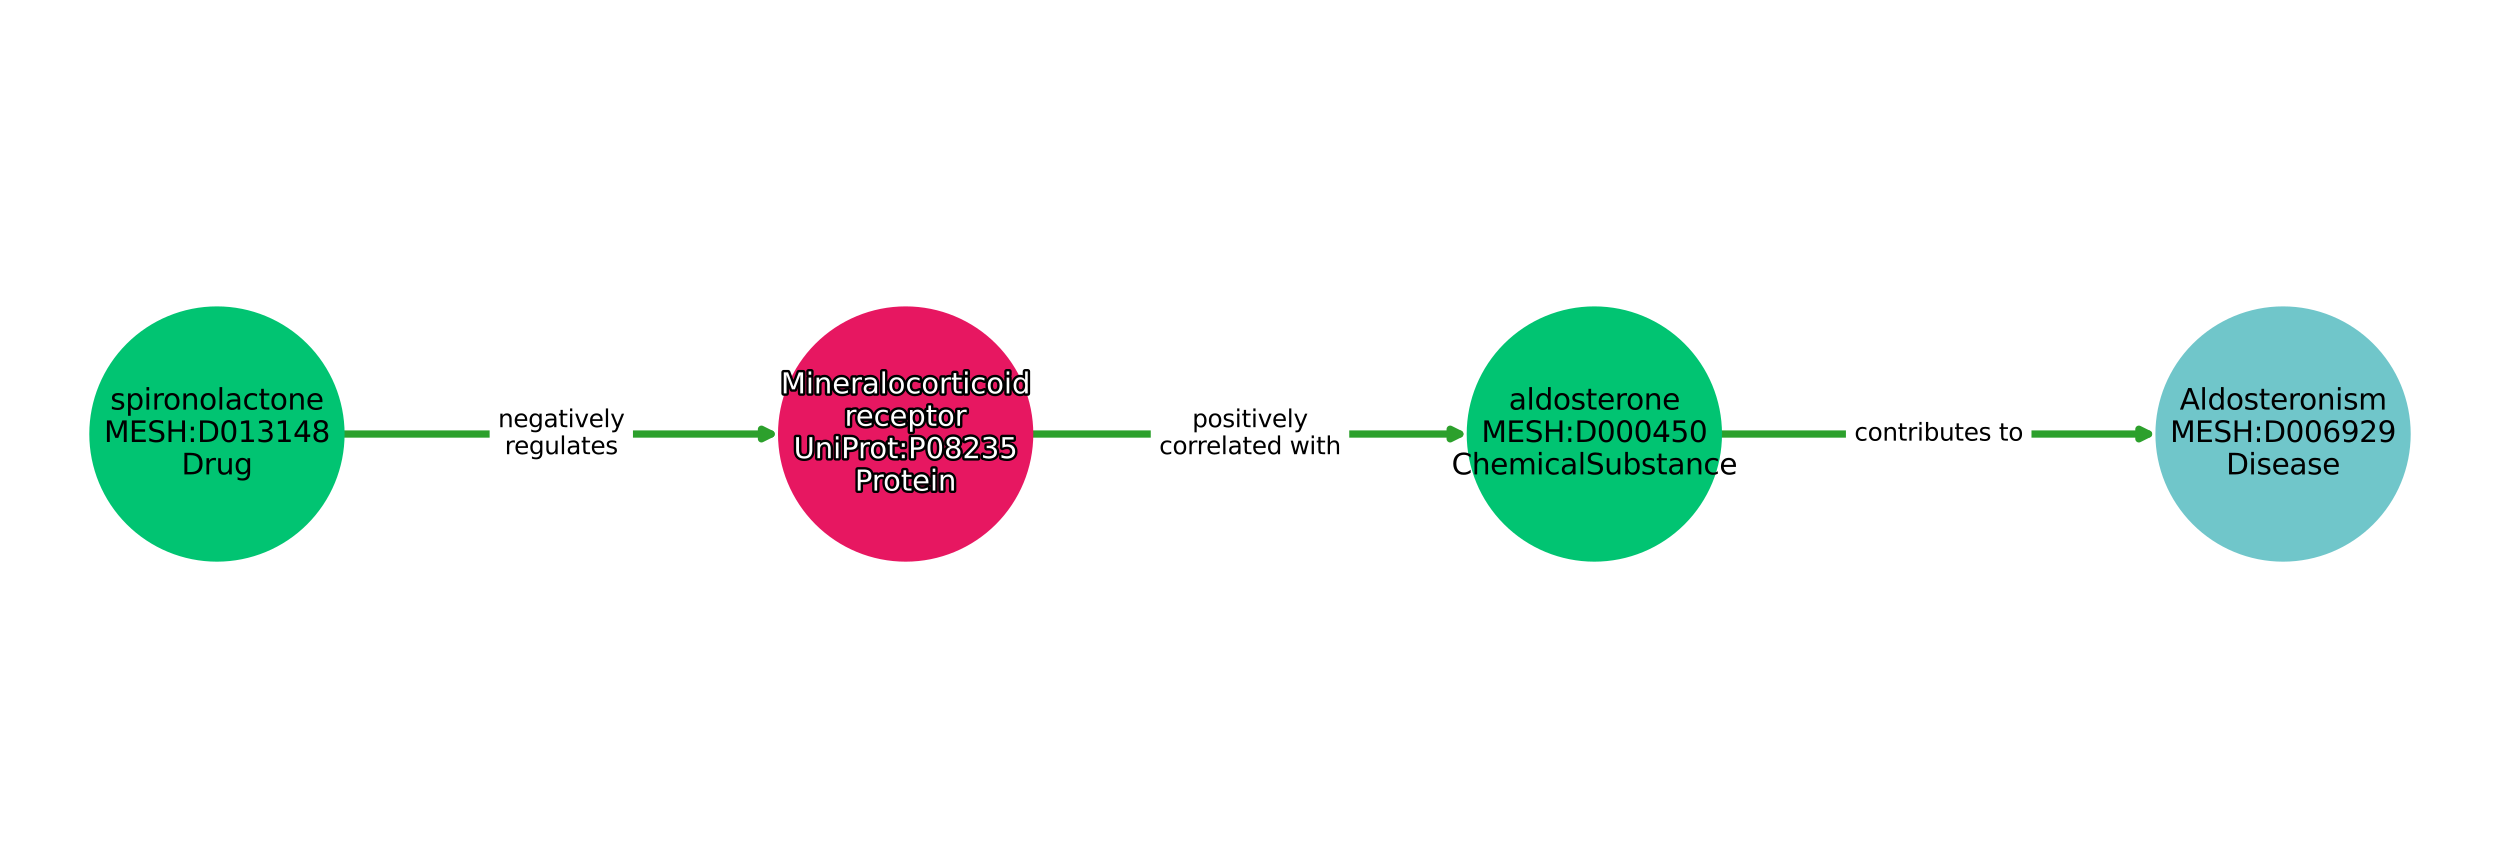 <?xml version="1.0" encoding="utf-8" standalone="no"?>
<!DOCTYPE svg PUBLIC "-//W3C//DTD SVG 1.1//EN"
  "http://www.w3.org/Graphics/SVG/1.1/DTD/svg11.dtd">
<svg xmlns:xlink="http://www.w3.org/1999/xlink" width="1036.8pt" height="360pt" viewBox="0 0 1036.8 360" xmlns="http://www.w3.org/2000/svg" version="1.1">
 <defs>
  <style type="text/css">*{stroke-linejoin: round; stroke-linecap: butt}</style>
 </defs>
 <g id="figure_1">
  <g id="patch_1">
   <path d="M 0 360 
L 1036.8 360 
L 1036.8 0 
L 0 0 
z
" style="fill: #ffffff"/>
  </g>
  <g id="axes_1">
   <g id="patch_2">
    <path d="M 142.413 180 
Q 232.781 180 319.795 180 
" clip-path="url(#p921a126501)" style="fill: none; stroke: #2ca02c; stroke-width: 3; stroke-linecap: round"/>
    <path d="M 315.795 178 
L 319.795 180 
L 315.795 182 
L 315.795 178 
z
" clip-path="url(#p921a126501)" style="fill: #2ca02c; stroke: #2ca02c; stroke-width: 3; stroke-linecap: round"/>
   </g>
   <g id="patch_3">
    <path d="M 428.032 180 
Q 518.4 180 605.414 180 
" clip-path="url(#p921a126501)" style="fill: none; stroke: #2ca02c; stroke-width: 3; stroke-linecap: round"/>
    <path d="M 601.414 178 
L 605.414 180 
L 601.414 182 
L 601.414 178 
z
" clip-path="url(#p921a126501)" style="fill: #2ca02c; stroke: #2ca02c; stroke-width: 3; stroke-linecap: round"/>
   </g>
   <g id="patch_4">
    <path d="M 713.652 180 
Q 804.02 180 891.034 180 
" clip-path="url(#p921a126501)" style="fill: none; stroke: #2ca02c; stroke-width: 3; stroke-linecap: round"/>
    <path d="M 887.034 178 
L 891.034 180 
L 887.034 182 
L 887.034 178 
z
" clip-path="url(#p921a126501)" style="fill: #2ca02c; stroke: #2ca02c; stroke-width: 3; stroke-linecap: round"/>
   </g>
   <g id="text_1">
    <g id="patch_5">
     <path d="M 206.563 193.438 
L 258.997 193.438 
Q 261.997 193.438 261.997 190.438 
L 261.997 169.562 
Q 261.997 166.562 258.997 166.562 
L 206.563 166.562 
Q 203.563 166.562 203.563 169.562 
L 203.563 190.438 
Q 203.563 193.438 206.563 193.438 
z
" clip-path="url(#p921a126501)" style="fill: #ffffff; stroke: #ffffff; stroke-linejoin: miter"/>
    </g>
    <g clip-path="url(#p921a126501)">
     <!-- negatively -->
     <g transform="translate(206.563 177.16)scale(0.1 -0.1)">
      <defs>
       <path id="DejaVuSans-6e" d="M 3513 2113 
L 3513 0 
L 2938 0 
L 2938 2094 
Q 2938 2591 2744 2837 
Q 2550 3084 2163 3084 
Q 1697 3084 1428 2787 
Q 1159 2491 1159 1978 
L 1159 0 
L 581 0 
L 581 3500 
L 1159 3500 
L 1159 2956 
Q 1366 3272 1645 3428 
Q 1925 3584 2291 3584 
Q 2894 3584 3203 3211 
Q 3513 2838 3513 2113 
z
" transform="scale(0.016)"/>
       <path id="DejaVuSans-65" d="M 3597 1894 
L 3597 1613 
L 953 1613 
Q 991 1019 1311 708 
Q 1631 397 2203 397 
Q 2534 397 2845 478 
Q 3156 559 3463 722 
L 3463 178 
Q 3153 47 2828 -22 
Q 2503 -91 2169 -91 
Q 1331 -91 842 396 
Q 353 884 353 1716 
Q 353 2575 817 3079 
Q 1281 3584 2069 3584 
Q 2775 3584 3186 3129 
Q 3597 2675 3597 1894 
z
M 3022 2063 
Q 3016 2534 2758 2815 
Q 2500 3097 2075 3097 
Q 1594 3097 1305 2825 
Q 1016 2553 972 2059 
L 3022 2063 
z
" transform="scale(0.016)"/>
       <path id="DejaVuSans-67" d="M 2906 1791 
Q 2906 2416 2648 2759 
Q 2391 3103 1925 3103 
Q 1463 3103 1205 2759 
Q 947 2416 947 1791 
Q 947 1169 1205 825 
Q 1463 481 1925 481 
Q 2391 481 2648 825 
Q 2906 1169 2906 1791 
z
M 3481 434 
Q 3481 -459 3084 -895 
Q 2688 -1331 1869 -1331 
Q 1566 -1331 1297 -1286 
Q 1028 -1241 775 -1147 
L 775 -588 
Q 1028 -725 1275 -790 
Q 1522 -856 1778 -856 
Q 2344 -856 2625 -561 
Q 2906 -266 2906 331 
L 2906 616 
Q 2728 306 2450 153 
Q 2172 0 1784 0 
Q 1141 0 747 490 
Q 353 981 353 1791 
Q 353 2603 747 3093 
Q 1141 3584 1784 3584 
Q 2172 3584 2450 3431 
Q 2728 3278 2906 2969 
L 2906 3500 
L 3481 3500 
L 3481 434 
z
" transform="scale(0.016)"/>
       <path id="DejaVuSans-61" d="M 2194 1759 
Q 1497 1759 1228 1600 
Q 959 1441 959 1056 
Q 959 750 1161 570 
Q 1363 391 1709 391 
Q 2188 391 2477 730 
Q 2766 1069 2766 1631 
L 2766 1759 
L 2194 1759 
z
M 3341 1997 
L 3341 0 
L 2766 0 
L 2766 531 
Q 2569 213 2275 61 
Q 1981 -91 1556 -91 
Q 1019 -91 701 211 
Q 384 513 384 1019 
Q 384 1609 779 1909 
Q 1175 2209 1959 2209 
L 2766 2209 
L 2766 2266 
Q 2766 2663 2505 2880 
Q 2244 3097 1772 3097 
Q 1472 3097 1187 3025 
Q 903 2953 641 2809 
L 641 3341 
Q 956 3463 1253 3523 
Q 1550 3584 1831 3584 
Q 2591 3584 2966 3190 
Q 3341 2797 3341 1997 
z
" transform="scale(0.016)"/>
       <path id="DejaVuSans-74" d="M 1172 4494 
L 1172 3500 
L 2356 3500 
L 2356 3053 
L 1172 3053 
L 1172 1153 
Q 1172 725 1289 603 
Q 1406 481 1766 481 
L 2356 481 
L 2356 0 
L 1766 0 
Q 1100 0 847 248 
Q 594 497 594 1153 
L 594 3053 
L 172 3053 
L 172 3500 
L 594 3500 
L 594 4494 
L 1172 4494 
z
" transform="scale(0.016)"/>
       <path id="DejaVuSans-69" d="M 603 3500 
L 1178 3500 
L 1178 0 
L 603 0 
L 603 3500 
z
M 603 4863 
L 1178 4863 
L 1178 4134 
L 603 4134 
L 603 4863 
z
" transform="scale(0.016)"/>
       <path id="DejaVuSans-76" d="M 191 3500 
L 800 3500 
L 1894 563 
L 2988 3500 
L 3597 3500 
L 2284 0 
L 1503 0 
L 191 3500 
z
" transform="scale(0.016)"/>
       <path id="DejaVuSans-6c" d="M 603 4863 
L 1178 4863 
L 1178 0 
L 603 0 
L 603 4863 
z
" transform="scale(0.016)"/>
       <path id="DejaVuSans-79" d="M 2059 -325 
Q 1816 -950 1584 -1140 
Q 1353 -1331 966 -1331 
L 506 -1331 
L 506 -850 
L 844 -850 
Q 1081 -850 1212 -737 
Q 1344 -625 1503 -206 
L 1606 56 
L 191 3500 
L 800 3500 
L 1894 763 
L 2988 3500 
L 3597 3500 
L 2059 -325 
z
" transform="scale(0.016)"/>
      </defs>
      <use xlink:href="#DejaVuSans-6e"/>
      <use xlink:href="#DejaVuSans-65" x="63.379"/>
      <use xlink:href="#DejaVuSans-67" x="124.902"/>
      <use xlink:href="#DejaVuSans-61" x="188.379"/>
      <use xlink:href="#DejaVuSans-74" x="249.658"/>
      <use xlink:href="#DejaVuSans-69" x="288.867"/>
      <use xlink:href="#DejaVuSans-76" x="316.65"/>
      <use xlink:href="#DejaVuSans-65" x="375.83"/>
      <use xlink:href="#DejaVuSans-6c" x="437.354"/>
      <use xlink:href="#DejaVuSans-79" x="465.137"/>
     </g>
    </g>
    <g clip-path="url(#p921a126501)">
     <!-- regulates -->
     <g transform="translate(209.323 188.358)scale(0.1 -0.1)">
      <defs>
       <path id="DejaVuSans-72" d="M 2631 2963 
Q 2534 3019 2420 3045 
Q 2306 3072 2169 3072 
Q 1681 3072 1420 2755 
Q 1159 2438 1159 1844 
L 1159 0 
L 581 0 
L 581 3500 
L 1159 3500 
L 1159 2956 
Q 1341 3275 1631 3429 
Q 1922 3584 2338 3584 
Q 2397 3584 2469 3576 
Q 2541 3569 2628 3553 
L 2631 2963 
z
" transform="scale(0.016)"/>
       <path id="DejaVuSans-75" d="M 544 1381 
L 544 3500 
L 1119 3500 
L 1119 1403 
Q 1119 906 1312 657 
Q 1506 409 1894 409 
Q 2359 409 2629 706 
Q 2900 1003 2900 1516 
L 2900 3500 
L 3475 3500 
L 3475 0 
L 2900 0 
L 2900 538 
Q 2691 219 2414 64 
Q 2138 -91 1772 -91 
Q 1169 -91 856 284 
Q 544 659 544 1381 
z
M 1991 3584 
L 1991 3584 
z
" transform="scale(0.016)"/>
       <path id="DejaVuSans-73" d="M 2834 3397 
L 2834 2853 
Q 2591 2978 2328 3040 
Q 2066 3103 1784 3103 
Q 1356 3103 1142 2972 
Q 928 2841 928 2578 
Q 928 2378 1081 2264 
Q 1234 2150 1697 2047 
L 1894 2003 
Q 2506 1872 2764 1633 
Q 3022 1394 3022 966 
Q 3022 478 2636 193 
Q 2250 -91 1575 -91 
Q 1294 -91 989 -36 
Q 684 19 347 128 
L 347 722 
Q 666 556 975 473 
Q 1284 391 1588 391 
Q 1994 391 2212 530 
Q 2431 669 2431 922 
Q 2431 1156 2273 1281 
Q 2116 1406 1581 1522 
L 1381 1569 
Q 847 1681 609 1914 
Q 372 2147 372 2553 
Q 372 3047 722 3315 
Q 1072 3584 1716 3584 
Q 2034 3584 2315 3537 
Q 2597 3491 2834 3397 
z
" transform="scale(0.016)"/>
      </defs>
      <use xlink:href="#DejaVuSans-72"/>
      <use xlink:href="#DejaVuSans-65" x="38.863"/>
      <use xlink:href="#DejaVuSans-67" x="100.387"/>
      <use xlink:href="#DejaVuSans-75" x="163.863"/>
      <use xlink:href="#DejaVuSans-6c" x="227.242"/>
      <use xlink:href="#DejaVuSans-61" x="255.025"/>
      <use xlink:href="#DejaVuSans-74" x="316.305"/>
      <use xlink:href="#DejaVuSans-65" x="355.514"/>
      <use xlink:href="#DejaVuSans-73" x="417.037"/>
     </g>
    </g>
   </g>
   <g id="text_2">
    <g id="patch_6">
     <path d="M 480.744 193.438 
L 556.056 193.438 
Q 559.056 193.438 559.056 190.438 
L 559.056 169.562 
Q 559.056 166.562 556.056 166.562 
L 480.744 166.562 
Q 477.744 166.562 477.744 169.562 
L 477.744 190.438 
Q 477.744 193.438 480.744 193.438 
z
" clip-path="url(#p921a126501)" style="fill: #ffffff; stroke: #ffffff; stroke-linejoin: miter"/>
    </g>
    <g clip-path="url(#p921a126501)">
     <!-- positively -->
     <g transform="translate(494.439 177.16)scale(0.1 -0.1)">
      <defs>
       <path id="DejaVuSans-70" d="M 1159 525 
L 1159 -1331 
L 581 -1331 
L 581 3500 
L 1159 3500 
L 1159 2969 
Q 1341 3281 1617 3432 
Q 1894 3584 2278 3584 
Q 2916 3584 3314 3078 
Q 3713 2572 3713 1747 
Q 3713 922 3314 415 
Q 2916 -91 2278 -91 
Q 1894 -91 1617 61 
Q 1341 213 1159 525 
z
M 3116 1747 
Q 3116 2381 2855 2742 
Q 2594 3103 2138 3103 
Q 1681 3103 1420 2742 
Q 1159 2381 1159 1747 
Q 1159 1113 1420 752 
Q 1681 391 2138 391 
Q 2594 391 2855 752 
Q 3116 1113 3116 1747 
z
" transform="scale(0.016)"/>
       <path id="DejaVuSans-6f" d="M 1959 3097 
Q 1497 3097 1228 2736 
Q 959 2375 959 1747 
Q 959 1119 1226 758 
Q 1494 397 1959 397 
Q 2419 397 2687 759 
Q 2956 1122 2956 1747 
Q 2956 2369 2687 2733 
Q 2419 3097 1959 3097 
z
M 1959 3584 
Q 2709 3584 3137 3096 
Q 3566 2609 3566 1747 
Q 3566 888 3137 398 
Q 2709 -91 1959 -91 
Q 1206 -91 779 398 
Q 353 888 353 1747 
Q 353 2609 779 3096 
Q 1206 3584 1959 3584 
z
" transform="scale(0.016)"/>
      </defs>
      <use xlink:href="#DejaVuSans-70"/>
      <use xlink:href="#DejaVuSans-6f" x="63.477"/>
      <use xlink:href="#DejaVuSans-73" x="124.658"/>
      <use xlink:href="#DejaVuSans-69" x="176.758"/>
      <use xlink:href="#DejaVuSans-74" x="204.541"/>
      <use xlink:href="#DejaVuSans-69" x="243.75"/>
      <use xlink:href="#DejaVuSans-76" x="271.533"/>
      <use xlink:href="#DejaVuSans-65" x="330.713"/>
      <use xlink:href="#DejaVuSans-6c" x="392.236"/>
      <use xlink:href="#DejaVuSans-79" x="420.02"/>
     </g>
    </g>
    <g clip-path="url(#p921a126501)">
     <!-- correlated with -->
     <g transform="translate(480.744 188.358)scale(0.1 -0.1)">
      <defs>
       <path id="DejaVuSans-63" d="M 3122 3366 
L 3122 2828 
Q 2878 2963 2633 3030 
Q 2388 3097 2138 3097 
Q 1578 3097 1268 2742 
Q 959 2388 959 1747 
Q 959 1106 1268 751 
Q 1578 397 2138 397 
Q 2388 397 2633 464 
Q 2878 531 3122 666 
L 3122 134 
Q 2881 22 2623 -34 
Q 2366 -91 2075 -91 
Q 1284 -91 818 406 
Q 353 903 353 1747 
Q 353 2603 823 3093 
Q 1294 3584 2113 3584 
Q 2378 3584 2631 3529 
Q 2884 3475 3122 3366 
z
" transform="scale(0.016)"/>
       <path id="DejaVuSans-64" d="M 2906 2969 
L 2906 4863 
L 3481 4863 
L 3481 0 
L 2906 0 
L 2906 525 
Q 2725 213 2448 61 
Q 2172 -91 1784 -91 
Q 1150 -91 751 415 
Q 353 922 353 1747 
Q 353 2572 751 3078 
Q 1150 3584 1784 3584 
Q 2172 3584 2448 3432 
Q 2725 3281 2906 2969 
z
M 947 1747 
Q 947 1113 1208 752 
Q 1469 391 1925 391 
Q 2381 391 2643 752 
Q 2906 1113 2906 1747 
Q 2906 2381 2643 2742 
Q 2381 3103 1925 3103 
Q 1469 3103 1208 2742 
Q 947 2381 947 1747 
z
" transform="scale(0.016)"/>
       <path id="DejaVuSans-20" transform="scale(0.016)"/>
       <path id="DejaVuSans-77" d="M 269 3500 
L 844 3500 
L 1563 769 
L 2278 3500 
L 2956 3500 
L 3675 769 
L 4391 3500 
L 4966 3500 
L 4050 0 
L 3372 0 
L 2619 2869 
L 1863 0 
L 1184 0 
L 269 3500 
z
" transform="scale(0.016)"/>
       <path id="DejaVuSans-68" d="M 3513 2113 
L 3513 0 
L 2938 0 
L 2938 2094 
Q 2938 2591 2744 2837 
Q 2550 3084 2163 3084 
Q 1697 3084 1428 2787 
Q 1159 2491 1159 1978 
L 1159 0 
L 581 0 
L 581 4863 
L 1159 4863 
L 1159 2956 
Q 1366 3272 1645 3428 
Q 1925 3584 2291 3584 
Q 2894 3584 3203 3211 
Q 3513 2838 3513 2113 
z
" transform="scale(0.016)"/>
      </defs>
      <use xlink:href="#DejaVuSans-63"/>
      <use xlink:href="#DejaVuSans-6f" x="54.98"/>
      <use xlink:href="#DejaVuSans-72" x="116.162"/>
      <use xlink:href="#DejaVuSans-72" x="155.525"/>
      <use xlink:href="#DejaVuSans-65" x="194.389"/>
      <use xlink:href="#DejaVuSans-6c" x="255.912"/>
      <use xlink:href="#DejaVuSans-61" x="283.695"/>
      <use xlink:href="#DejaVuSans-74" x="344.975"/>
      <use xlink:href="#DejaVuSans-65" x="384.184"/>
      <use xlink:href="#DejaVuSans-64" x="445.707"/>
      <use xlink:href="#DejaVuSans-20" x="509.184"/>
      <use xlink:href="#DejaVuSans-77" x="540.971"/>
      <use xlink:href="#DejaVuSans-69" x="622.758"/>
      <use xlink:href="#DejaVuSans-74" x="650.541"/>
      <use xlink:href="#DejaVuSans-68" x="689.75"/>
     </g>
    </g>
   </g>
   <g id="text_3">
    <g id="patch_7">
     <path d="M 769.045 187.839 
L 838.995 187.839 
Q 841.995 187.839 841.995 184.839 
L 841.995 175.161 
Q 841.995 172.161 838.995 172.161 
L 769.045 172.161 
Q 766.045 172.161 766.045 175.161 
L 766.045 184.839 
Q 766.045 187.839 769.045 187.839 
z
" clip-path="url(#p921a126501)" style="fill: #ffffff; stroke: #ffffff; stroke-linejoin: miter"/>
    </g>
    <g clip-path="url(#p921a126501)">
     <!-- contributes to -->
     <g transform="translate(769.045 182.759)scale(0.1 -0.1)">
      <defs>
       <path id="DejaVuSans-62" d="M 3116 1747 
Q 3116 2381 2855 2742 
Q 2594 3103 2138 3103 
Q 1681 3103 1420 2742 
Q 1159 2381 1159 1747 
Q 1159 1113 1420 752 
Q 1681 391 2138 391 
Q 2594 391 2855 752 
Q 3116 1113 3116 1747 
z
M 1159 2969 
Q 1341 3281 1617 3432 
Q 1894 3584 2278 3584 
Q 2916 3584 3314 3078 
Q 3713 2572 3713 1747 
Q 3713 922 3314 415 
Q 2916 -91 2278 -91 
Q 1894 -91 1617 61 
Q 1341 213 1159 525 
L 1159 0 
L 581 0 
L 581 4863 
L 1159 4863 
L 1159 2969 
z
" transform="scale(0.016)"/>
      </defs>
      <use xlink:href="#DejaVuSans-63"/>
      <use xlink:href="#DejaVuSans-6f" x="54.98"/>
      <use xlink:href="#DejaVuSans-6e" x="116.162"/>
      <use xlink:href="#DejaVuSans-74" x="179.541"/>
      <use xlink:href="#DejaVuSans-72" x="218.75"/>
      <use xlink:href="#DejaVuSans-69" x="259.863"/>
      <use xlink:href="#DejaVuSans-62" x="287.646"/>
      <use xlink:href="#DejaVuSans-75" x="351.123"/>
      <use xlink:href="#DejaVuSans-74" x="414.502"/>
      <use xlink:href="#DejaVuSans-65" x="453.711"/>
      <use xlink:href="#DejaVuSans-73" x="515.234"/>
      <use xlink:href="#DejaVuSans-20" x="567.334"/>
      <use xlink:href="#DejaVuSans-74" x="599.121"/>
      <use xlink:href="#DejaVuSans-6f" x="638.33"/>
     </g>
    </g>
   </g>
   <g id="PathCollection_1">
    <defs>
     <path id="C0_0_69176e6bd4" d="M 0 52.44 
C 13.907 52.44 27.247 46.915 37.081 37.081 
C 46.915 27.247 52.44 13.907 52.44 -0 
C 52.44 -13.907 46.915 -27.247 37.081 -37.081 
C 27.247 -46.915 13.907 -52.44 0 -52.44 
C -13.907 -52.44 -27.247 -46.915 -37.081 -37.081 
C -46.915 -27.247 -52.44 -13.907 -52.44 0 
C -52.44 13.907 -46.915 27.247 -37.081 37.081 
C -27.247 46.915 -13.907 52.44 0 52.44 
z
"/>
    </defs>
    <g clip-path="url(#p921a126501)">
     <use xlink:href="#C0_0_69176e6bd4" x="89.97" y="180" style="fill: #01c472; stroke: #01c472"/>
    </g>
    <g clip-path="url(#p921a126501)">
     <use xlink:href="#C0_0_69176e6bd4" x="375.59" y="180" style="fill: #e71761; stroke: #e71761"/>
    </g>
    <g clip-path="url(#p921a126501)">
     <use xlink:href="#C0_0_69176e6bd4" x="661.21" y="180" style="fill: #01c472; stroke: #01c472"/>
    </g>
    <g clip-path="url(#p921a126501)">
     <use xlink:href="#C0_0_69176e6bd4" x="946.83" y="180" style="fill: #70c6ca; stroke: #70c6ca"/>
    </g>
   </g>
   <g id="text_4">
    <path d="M 325.046 154.406 
L 326.81 154.406 
L 329.041 160.36 
L 331.286 154.406 
L 333.05 154.406 
L 333.05 163.155 
L 331.895 163.155 
L 331.895 155.473 
L 329.639 161.473 
L 328.451 161.473 
L 326.195 155.473 
L 326.195 163.155 
L 325.046 163.155 
L 325.046 154.406 
z
M 335.352 156.593 
L 336.43 156.593 
L 336.43 163.155 
L 335.352 163.155 
L 335.352 156.593 
z
M 335.352 154.037 
L 336.43 154.037 
L 336.43 155.404 
L 335.352 155.404 
L 335.352 154.037 
z
M 344.143 159.193 
L 344.143 163.155 
L 343.064 163.155 
L 343.064 159.229 
Q 343.064 158.297 342.701 157.836 
Q 342.337 157.373 341.611 157.373 
Q 340.738 157.373 340.233 157.93 
Q 339.729 158.485 339.729 159.446 
L 339.729 163.155 
L 338.645 163.155 
L 338.645 156.593 
L 339.729 156.593 
L 339.729 157.613 
Q 340.117 157.02 340.64 156.728 
Q 341.165 156.435 341.851 156.435 
Q 342.982 156.435 343.561 157.135 
Q 344.143 157.834 344.143 159.193 
z
M 351.906 159.604 
L 351.906 160.131 
L 346.948 160.131 
Q 347.019 161.245 347.619 161.828 
Q 348.219 162.411 349.292 162.411 
Q 349.912 162.411 350.496 162.259 
Q 351.079 162.107 351.654 161.801 
L 351.654 162.821 
Q 351.073 163.067 350.464 163.196 
Q 349.854 163.326 349.228 163.326 
Q 347.657 163.326 346.74 162.413 
Q 345.823 161.498 345.823 159.938 
Q 345.823 158.327 346.693 157.382 
Q 347.563 156.435 349.041 156.435 
Q 350.364 156.435 351.135 157.288 
Q 351.906 158.14 351.906 159.604 
z
M 350.827 159.287 
Q 350.816 158.404 350.332 157.877 
Q 349.849 157.348 349.052 157.348 
Q 348.15 157.348 347.608 157.858 
Q 347.066 158.368 346.984 159.295 
L 350.827 159.287 
z
M 357.477 157.6 
Q 357.295 157.495 357.081 157.446 
Q 356.868 157.395 356.611 157.395 
Q 355.696 157.395 355.206 157.99 
Q 354.717 158.584 354.717 159.698 
L 354.717 163.155 
L 353.633 163.155 
L 353.633 156.593 
L 354.717 156.593 
L 354.717 157.613 
Q 355.058 157.015 355.602 156.726 
Q 356.148 156.435 356.928 156.435 
Q 357.038 156.435 357.173 156.45 
Q 357.308 156.463 357.471 156.493 
L 357.477 157.6 
z
M 361.591 159.857 
Q 360.284 159.857 359.78 160.155 
Q 359.276 160.453 359.276 161.175 
Q 359.276 161.749 359.654 162.086 
Q 360.033 162.422 360.682 162.422 
Q 361.58 162.422 362.122 161.786 
Q 362.664 161.151 362.664 160.097 
L 362.664 159.857 
L 361.591 159.857 
z
M 363.742 159.411 
L 363.742 163.155 
L 362.664 163.155 
L 362.664 162.16 
Q 362.294 162.756 361.743 163.041 
Q 361.192 163.326 360.395 163.326 
Q 359.388 163.326 358.792 162.76 
Q 358.198 162.193 358.198 161.245 
Q 358.198 160.138 358.938 159.576 
Q 359.681 159.013 361.151 159.013 
L 362.664 159.013 
L 362.664 158.906 
Q 362.664 158.162 362.174 157.755 
Q 361.685 157.348 360.8 157.348 
Q 360.238 157.348 359.703 157.483 
Q 359.171 157.618 358.679 157.888 
L 358.679 156.891 
Q 359.27 156.662 359.827 156.55 
Q 360.384 156.435 360.911 156.435 
Q 362.336 156.435 363.039 157.174 
Q 363.742 157.911 363.742 159.411 
z
M 365.962 154.037 
L 367.04 154.037 
L 367.04 163.155 
L 365.962 163.155 
L 365.962 154.037 
z
M 371.838 157.348 
Q 370.972 157.348 370.468 158.025 
Q 369.963 158.702 369.963 159.88 
Q 369.963 161.057 370.464 161.734 
Q 370.966 162.411 371.838 162.411 
Q 372.701 162.411 373.203 161.732 
Q 373.708 161.051 373.708 159.88 
Q 373.708 158.713 373.203 158.031 
Q 372.701 157.348 371.838 157.348 
z
M 371.838 156.435 
Q 373.244 156.435 374.047 157.35 
Q 374.851 158.263 374.851 159.88 
Q 374.851 161.49 374.047 162.409 
Q 373.244 163.326 371.838 163.326 
Q 370.426 163.326 369.626 162.409 
Q 368.827 161.49 368.827 159.88 
Q 368.827 158.263 369.626 157.35 
Q 370.426 156.435 371.838 156.435 
z
M 381.361 156.844 
L 381.361 157.853 
Q 380.903 157.6 380.444 157.474 
Q 379.984 157.348 379.516 157.348 
Q 378.466 157.348 377.884 158.014 
Q 377.305 158.678 377.305 159.88 
Q 377.305 161.081 377.884 161.747 
Q 378.466 162.411 379.516 162.411 
Q 379.984 162.411 380.444 162.285 
Q 380.903 162.16 381.361 161.906 
L 381.361 162.904 
Q 380.909 163.114 380.425 163.219 
Q 379.943 163.326 379.398 163.326 
Q 377.914 163.326 377.041 162.394 
Q 376.169 161.462 376.169 159.88 
Q 376.169 158.275 377.05 157.356 
Q 377.933 156.435 379.469 156.435 
Q 379.966 156.435 380.44 156.538 
Q 380.914 156.64 381.361 156.844 
z
M 385.778 157.348 
Q 384.911 157.348 384.407 158.025 
Q 383.903 158.702 383.903 159.88 
Q 383.903 161.057 384.403 161.734 
Q 384.906 162.411 385.778 162.411 
Q 386.64 162.411 387.143 161.732 
Q 387.647 161.051 387.647 159.88 
Q 387.647 158.713 387.143 158.031 
Q 386.64 157.348 385.778 157.348 
z
M 385.778 156.435 
Q 387.184 156.435 387.986 157.35 
Q 388.791 158.263 388.791 159.88 
Q 388.791 161.49 387.986 162.409 
Q 387.184 163.326 385.778 163.326 
Q 384.366 163.326 383.565 162.409 
Q 382.766 161.49 382.766 159.88 
Q 382.766 158.263 383.565 157.35 
Q 384.366 156.435 385.778 156.435 
z
M 394.379 157.6 
Q 394.198 157.495 393.984 157.446 
Q 393.77 157.395 393.513 157.395 
Q 392.598 157.395 392.109 157.99 
Q 391.619 158.584 391.619 159.698 
L 391.619 163.155 
L 390.536 163.155 
L 390.536 156.593 
L 391.619 156.593 
L 391.619 157.613 
Q 391.961 157.015 392.504 156.726 
Q 393.05 156.435 393.83 156.435 
Q 393.941 156.435 394.076 156.45 
Q 394.211 156.463 394.374 156.493 
L 394.379 157.6 
z
M 396.577 154.729 
L 396.577 156.593 
L 398.797 156.593 
L 398.797 157.431 
L 396.577 157.431 
L 396.577 160.993 
Q 396.577 161.796 396.797 162.025 
Q 397.016 162.253 397.691 162.253 
L 398.797 162.253 
L 398.797 163.155 
L 397.691 163.155 
Q 396.442 163.155 395.968 162.69 
Q 395.494 162.223 395.494 160.993 
L 395.494 157.431 
L 394.702 157.431 
L 394.702 156.593 
L 395.494 156.593 
L 395.494 154.729 
L 396.577 154.729 
z
M 400.216 156.593 
L 401.294 156.593 
L 401.294 163.155 
L 400.216 163.155 
L 400.216 156.593 
z
M 400.216 154.037 
L 401.294 154.037 
L 401.294 155.404 
L 400.216 155.404 
L 400.216 154.037 
z
M 408.273 156.844 
L 408.273 157.853 
Q 407.815 157.6 407.356 157.474 
Q 406.896 157.348 406.428 157.348 
Q 405.378 157.348 404.796 158.014 
Q 404.217 158.678 404.217 159.88 
Q 404.217 161.081 404.796 161.747 
Q 405.378 162.411 406.428 162.411 
Q 406.896 162.411 407.356 162.285 
Q 407.815 162.16 408.273 161.906 
L 408.273 162.904 
Q 407.821 163.114 407.337 163.219 
Q 406.855 163.326 406.31 163.326 
Q 404.826 163.326 403.953 162.394 
Q 403.081 161.462 403.081 159.88 
Q 403.081 158.275 403.962 157.356 
Q 404.845 156.435 406.381 156.435 
Q 406.878 156.435 407.352 156.538 
Q 407.826 156.64 408.273 156.844 
z
M 412.69 157.348 
Q 411.824 157.348 411.319 158.025 
Q 410.815 158.702 410.815 159.88 
Q 410.815 161.057 411.315 161.734 
Q 411.818 162.411 412.69 162.411 
Q 413.552 162.411 414.055 161.732 
Q 414.559 161.051 414.559 159.88 
Q 414.559 158.713 414.055 158.031 
Q 413.552 157.348 412.69 157.348 
z
M 412.69 156.435 
Q 414.096 156.435 414.899 157.35 
Q 415.703 158.263 415.703 159.88 
Q 415.703 161.49 414.899 162.409 
Q 414.096 163.326 412.69 163.326 
Q 411.278 163.326 410.477 162.409 
Q 409.679 161.49 409.679 159.88 
Q 409.679 158.263 410.477 157.35 
Q 411.278 156.435 412.69 156.435 
z
M 417.489 156.593 
L 418.567 156.593 
L 418.567 163.155 
L 417.489 163.155 
L 417.489 156.593 
z
M 417.489 154.037 
L 418.567 154.037 
L 418.567 155.404 
L 417.489 155.404 
L 417.489 154.037 
z
M 425.141 157.588 
L 425.141 154.037 
L 426.219 154.037 
L 426.219 163.155 
L 425.141 163.155 
L 425.141 162.171 
Q 424.802 162.756 424.282 163.041 
Q 423.765 163.326 423.037 163.326 
Q 421.849 163.326 421.101 162.377 
Q 420.354 161.426 420.354 159.88 
Q 420.354 158.333 421.101 157.384 
Q 421.849 156.435 423.037 156.435 
Q 423.765 156.435 424.282 156.72 
Q 424.802 157.003 425.141 157.588 
z
M 421.468 159.88 
Q 421.468 161.068 421.957 161.745 
Q 422.447 162.422 423.302 162.422 
Q 424.157 162.422 424.648 161.745 
Q 425.141 161.068 425.141 159.88 
Q 425.141 158.691 424.648 158.014 
Q 424.157 157.337 423.302 157.337 
Q 422.447 157.337 421.957 158.014 
Q 421.468 158.691 421.468 159.88 
z
" clip-path="url(#p921a126501)" style="fill: #ffffff; stroke: #000000; stroke-width: 2"/>
    <path d="M 325.046 154.406 
L 326.81 154.406 
L 329.041 160.36 
L 331.286 154.406 
L 333.05 154.406 
L 333.05 163.155 
L 331.895 163.155 
L 331.895 155.473 
L 329.639 161.473 
L 328.451 161.473 
L 326.195 155.473 
L 326.195 163.155 
L 325.046 163.155 
L 325.046 154.406 
z
M 335.352 156.593 
L 336.43 156.593 
L 336.43 163.155 
L 335.352 163.155 
L 335.352 156.593 
z
M 335.352 154.037 
L 336.43 154.037 
L 336.43 155.404 
L 335.352 155.404 
L 335.352 154.037 
z
M 344.143 159.193 
L 344.143 163.155 
L 343.064 163.155 
L 343.064 159.229 
Q 343.064 158.297 342.701 157.836 
Q 342.337 157.373 341.611 157.373 
Q 340.738 157.373 340.233 157.93 
Q 339.729 158.485 339.729 159.446 
L 339.729 163.155 
L 338.645 163.155 
L 338.645 156.593 
L 339.729 156.593 
L 339.729 157.613 
Q 340.117 157.02 340.64 156.728 
Q 341.165 156.435 341.851 156.435 
Q 342.982 156.435 343.561 157.135 
Q 344.143 157.834 344.143 159.193 
z
M 351.906 159.604 
L 351.906 160.131 
L 346.948 160.131 
Q 347.019 161.245 347.619 161.828 
Q 348.219 162.411 349.292 162.411 
Q 349.912 162.411 350.496 162.259 
Q 351.079 162.107 351.654 161.801 
L 351.654 162.821 
Q 351.073 163.067 350.464 163.196 
Q 349.854 163.326 349.228 163.326 
Q 347.657 163.326 346.74 162.413 
Q 345.823 161.498 345.823 159.938 
Q 345.823 158.327 346.693 157.382 
Q 347.563 156.435 349.041 156.435 
Q 350.364 156.435 351.135 157.288 
Q 351.906 158.14 351.906 159.604 
z
M 350.827 159.287 
Q 350.816 158.404 350.332 157.877 
Q 349.849 157.348 349.052 157.348 
Q 348.15 157.348 347.608 157.858 
Q 347.066 158.368 346.984 159.295 
L 350.827 159.287 
z
M 357.477 157.6 
Q 357.295 157.495 357.081 157.446 
Q 356.868 157.395 356.611 157.395 
Q 355.696 157.395 355.206 157.99 
Q 354.717 158.584 354.717 159.698 
L 354.717 163.155 
L 353.633 163.155 
L 353.633 156.593 
L 354.717 156.593 
L 354.717 157.613 
Q 355.058 157.015 355.602 156.726 
Q 356.148 156.435 356.928 156.435 
Q 357.038 156.435 357.173 156.45 
Q 357.308 156.463 357.471 156.493 
L 357.477 157.6 
z
M 361.591 159.857 
Q 360.284 159.857 359.78 160.155 
Q 359.276 160.453 359.276 161.175 
Q 359.276 161.749 359.654 162.086 
Q 360.033 162.422 360.682 162.422 
Q 361.58 162.422 362.122 161.786 
Q 362.664 161.151 362.664 160.097 
L 362.664 159.857 
L 361.591 159.857 
z
M 363.742 159.411 
L 363.742 163.155 
L 362.664 163.155 
L 362.664 162.16 
Q 362.294 162.756 361.743 163.041 
Q 361.192 163.326 360.395 163.326 
Q 359.388 163.326 358.792 162.76 
Q 358.198 162.193 358.198 161.245 
Q 358.198 160.138 358.938 159.576 
Q 359.681 159.013 361.151 159.013 
L 362.664 159.013 
L 362.664 158.906 
Q 362.664 158.162 362.174 157.755 
Q 361.685 157.348 360.8 157.348 
Q 360.238 157.348 359.703 157.483 
Q 359.171 157.618 358.679 157.888 
L 358.679 156.891 
Q 359.27 156.662 359.827 156.55 
Q 360.384 156.435 360.911 156.435 
Q 362.336 156.435 363.039 157.174 
Q 363.742 157.911 363.742 159.411 
z
M 365.962 154.037 
L 367.04 154.037 
L 367.04 163.155 
L 365.962 163.155 
L 365.962 154.037 
z
M 371.838 157.348 
Q 370.972 157.348 370.468 158.025 
Q 369.963 158.702 369.963 159.88 
Q 369.963 161.057 370.464 161.734 
Q 370.966 162.411 371.838 162.411 
Q 372.701 162.411 373.203 161.732 
Q 373.708 161.051 373.708 159.88 
Q 373.708 158.713 373.203 158.031 
Q 372.701 157.348 371.838 157.348 
z
M 371.838 156.435 
Q 373.244 156.435 374.047 157.35 
Q 374.851 158.263 374.851 159.88 
Q 374.851 161.49 374.047 162.409 
Q 373.244 163.326 371.838 163.326 
Q 370.426 163.326 369.626 162.409 
Q 368.827 161.49 368.827 159.88 
Q 368.827 158.263 369.626 157.35 
Q 370.426 156.435 371.838 156.435 
z
M 381.361 156.844 
L 381.361 157.853 
Q 380.903 157.6 380.444 157.474 
Q 379.984 157.348 379.516 157.348 
Q 378.466 157.348 377.884 158.014 
Q 377.305 158.678 377.305 159.88 
Q 377.305 161.081 377.884 161.747 
Q 378.466 162.411 379.516 162.411 
Q 379.984 162.411 380.444 162.285 
Q 380.903 162.16 381.361 161.906 
L 381.361 162.904 
Q 380.909 163.114 380.425 163.219 
Q 379.943 163.326 379.398 163.326 
Q 377.914 163.326 377.041 162.394 
Q 376.169 161.462 376.169 159.88 
Q 376.169 158.275 377.05 157.356 
Q 377.933 156.435 379.469 156.435 
Q 379.966 156.435 380.44 156.538 
Q 380.914 156.64 381.361 156.844 
z
M 385.778 157.348 
Q 384.911 157.348 384.407 158.025 
Q 383.903 158.702 383.903 159.88 
Q 383.903 161.057 384.403 161.734 
Q 384.906 162.411 385.778 162.411 
Q 386.64 162.411 387.143 161.732 
Q 387.647 161.051 387.647 159.88 
Q 387.647 158.713 387.143 158.031 
Q 386.64 157.348 385.778 157.348 
z
M 385.778 156.435 
Q 387.184 156.435 387.986 157.35 
Q 388.791 158.263 388.791 159.88 
Q 388.791 161.49 387.986 162.409 
Q 387.184 163.326 385.778 163.326 
Q 384.366 163.326 383.565 162.409 
Q 382.766 161.49 382.766 159.88 
Q 382.766 158.263 383.565 157.35 
Q 384.366 156.435 385.778 156.435 
z
M 394.379 157.6 
Q 394.198 157.495 393.984 157.446 
Q 393.77 157.395 393.513 157.395 
Q 392.598 157.395 392.109 157.99 
Q 391.619 158.584 391.619 159.698 
L 391.619 163.155 
L 390.536 163.155 
L 390.536 156.593 
L 391.619 156.593 
L 391.619 157.613 
Q 391.961 157.015 392.504 156.726 
Q 393.05 156.435 393.83 156.435 
Q 393.941 156.435 394.076 156.45 
Q 394.211 156.463 394.374 156.493 
L 394.379 157.6 
z
M 396.577 154.729 
L 396.577 156.593 
L 398.797 156.593 
L 398.797 157.431 
L 396.577 157.431 
L 396.577 160.993 
Q 396.577 161.796 396.797 162.025 
Q 397.016 162.253 397.691 162.253 
L 398.797 162.253 
L 398.797 163.155 
L 397.691 163.155 
Q 396.442 163.155 395.968 162.69 
Q 395.494 162.223 395.494 160.993 
L 395.494 157.431 
L 394.702 157.431 
L 394.702 156.593 
L 395.494 156.593 
L 395.494 154.729 
L 396.577 154.729 
z
M 400.216 156.593 
L 401.294 156.593 
L 401.294 163.155 
L 400.216 163.155 
L 400.216 156.593 
z
M 400.216 154.037 
L 401.294 154.037 
L 401.294 155.404 
L 400.216 155.404 
L 400.216 154.037 
z
M 408.273 156.844 
L 408.273 157.853 
Q 407.815 157.6 407.356 157.474 
Q 406.896 157.348 406.428 157.348 
Q 405.378 157.348 404.796 158.014 
Q 404.217 158.678 404.217 159.88 
Q 404.217 161.081 404.796 161.747 
Q 405.378 162.411 406.428 162.411 
Q 406.896 162.411 407.356 162.285 
Q 407.815 162.16 408.273 161.906 
L 408.273 162.904 
Q 407.821 163.114 407.337 163.219 
Q 406.855 163.326 406.31 163.326 
Q 404.826 163.326 403.953 162.394 
Q 403.081 161.462 403.081 159.88 
Q 403.081 158.275 403.962 157.356 
Q 404.845 156.435 406.381 156.435 
Q 406.878 156.435 407.352 156.538 
Q 407.826 156.64 408.273 156.844 
z
M 412.69 157.348 
Q 411.824 157.348 411.319 158.025 
Q 410.815 158.702 410.815 159.88 
Q 410.815 161.057 411.315 161.734 
Q 411.818 162.411 412.69 162.411 
Q 413.552 162.411 414.055 161.732 
Q 414.559 161.051 414.559 159.88 
Q 414.559 158.713 414.055 158.031 
Q 413.552 157.348 412.69 157.348 
z
M 412.69 156.435 
Q 414.096 156.435 414.899 157.35 
Q 415.703 158.263 415.703 159.88 
Q 415.703 161.49 414.899 162.409 
Q 414.096 163.326 412.69 163.326 
Q 411.278 163.326 410.477 162.409 
Q 409.679 161.49 409.679 159.88 
Q 409.679 158.263 410.477 157.35 
Q 411.278 156.435 412.69 156.435 
z
M 417.489 156.593 
L 418.567 156.593 
L 418.567 163.155 
L 417.489 163.155 
L 417.489 156.593 
z
M 417.489 154.037 
L 418.567 154.037 
L 418.567 155.404 
L 417.489 155.404 
L 417.489 154.037 
z
M 425.141 157.588 
L 425.141 154.037 
L 426.219 154.037 
L 426.219 163.155 
L 425.141 163.155 
L 425.141 162.171 
Q 424.802 162.756 424.282 163.041 
Q 423.765 163.326 423.037 163.326 
Q 421.849 163.326 421.101 162.377 
Q 420.354 161.426 420.354 159.88 
Q 420.354 158.333 421.101 157.384 
Q 421.849 156.435 423.037 156.435 
Q 423.765 156.435 424.282 156.72 
Q 424.802 157.003 425.141 157.588 
z
M 421.468 159.88 
Q 421.468 161.068 421.957 161.745 
Q 422.447 162.422 423.302 162.422 
Q 424.157 162.422 424.648 161.745 
Q 425.141 161.068 425.141 159.88 
Q 425.141 158.691 424.648 158.014 
Q 424.157 157.337 423.302 157.337 
Q 422.447 157.337 421.957 158.014 
Q 421.468 158.691 421.468 159.88 
z
" clip-path="url(#p921a126501)" style="fill: #ffffff"/>
    <path d="M 355.21 171.037 
Q 355.028 170.932 354.814 170.883 
Q 354.6 170.833 354.344 170.833 
Q 353.429 170.833 352.939 171.427 
Q 352.45 172.021 352.45 173.135 
L 352.45 176.593 
L 351.366 176.593 
L 351.366 170.03 
L 352.45 170.03 
L 352.45 171.05 
Q 352.791 170.452 353.335 170.163 
Q 353.88 169.873 354.66 169.873 
Q 354.771 169.873 354.906 169.888 
Q 355.041 169.901 355.204 169.931 
L 355.21 171.037 
z
M 361.685 173.041 
L 361.685 173.568 
L 356.727 173.568 
Q 356.798 174.682 357.398 175.265 
Q 357.998 175.848 359.071 175.848 
Q 359.691 175.848 360.275 175.696 
Q 360.858 175.544 361.433 175.239 
L 361.433 176.259 
Q 360.852 176.504 360.243 176.634 
Q 359.633 176.763 359.007 176.763 
Q 357.436 176.763 356.519 175.85 
Q 355.602 174.935 355.602 173.375 
Q 355.602 171.764 356.472 170.819 
Q 357.342 169.873 358.82 169.873 
Q 360.143 169.873 360.914 170.726 
Q 361.685 171.577 361.685 173.041 
z
M 360.606 172.724 
Q 360.595 171.841 360.111 171.314 
Q 359.628 170.786 358.831 170.786 
Q 357.929 170.786 357.387 171.296 
Q 356.845 171.806 356.763 172.732 
L 360.606 172.724 
z
M 368.177 170.281 
L 368.177 171.29 
Q 367.719 171.037 367.26 170.911 
Q 366.801 170.786 366.332 170.786 
Q 365.282 170.786 364.701 171.451 
Q 364.121 172.115 364.121 173.317 
Q 364.121 174.519 364.701 175.184 
Q 365.282 175.848 366.332 175.848 
Q 366.801 175.848 367.26 175.723 
Q 367.719 175.597 368.177 175.344 
L 368.177 176.341 
Q 367.725 176.551 367.241 176.656 
Q 366.759 176.763 366.214 176.763 
Q 364.731 176.763 363.857 175.831 
Q 362.985 174.899 362.985 173.317 
Q 362.985 171.712 363.866 170.793 
Q 364.749 169.873 366.285 169.873 
Q 366.782 169.873 367.256 169.976 
Q 367.731 170.077 368.177 170.281 
z
M 375.665 173.041 
L 375.665 173.568 
L 370.708 173.568 
Q 370.779 174.682 371.379 175.265 
Q 371.979 175.848 373.051 175.848 
Q 373.672 175.848 374.255 175.696 
Q 374.838 175.544 375.414 175.239 
L 375.414 176.259 
Q 374.833 176.504 374.223 176.634 
Q 373.614 176.763 372.988 176.763 
Q 371.416 176.763 370.499 175.85 
Q 369.583 174.935 369.583 173.375 
Q 369.583 171.764 370.453 170.819 
Q 371.323 169.873 372.8 169.873 
Q 374.124 169.873 374.894 170.726 
Q 375.665 171.577 375.665 173.041 
z
M 374.587 172.724 
Q 374.576 171.841 374.092 171.314 
Q 373.608 170.786 372.811 170.786 
Q 371.909 170.786 371.368 171.296 
Q 370.826 171.806 370.743 172.732 
L 374.587 172.724 
z
M 378.477 175.608 
L 378.477 179.088 
L 377.393 179.088 
L 377.393 170.03 
L 378.477 170.03 
L 378.477 171.026 
Q 378.818 170.441 379.335 170.158 
Q 379.855 169.873 380.575 169.873 
Q 381.771 169.873 382.517 170.821 
Q 383.265 171.77 383.265 173.317 
Q 383.265 174.864 382.517 175.814 
Q 381.771 176.763 380.575 176.763 
Q 379.855 176.763 379.335 176.478 
Q 378.818 176.193 378.477 175.608 
z
M 382.146 173.317 
Q 382.146 172.128 381.657 171.451 
Q 381.167 170.774 380.312 170.774 
Q 379.455 170.774 378.966 171.451 
Q 378.477 172.128 378.477 173.317 
Q 378.477 174.506 378.966 175.183 
Q 379.455 175.859 380.312 175.859 
Q 381.167 175.859 381.657 175.183 
Q 382.146 174.506 382.146 173.317 
z
M 386.118 168.166 
L 386.118 170.03 
L 388.338 170.03 
L 388.338 170.868 
L 386.118 170.868 
L 386.118 174.431 
Q 386.118 175.233 386.338 175.462 
Q 386.557 175.691 387.232 175.691 
L 388.338 175.691 
L 388.338 176.593 
L 387.232 176.593 
Q 385.983 176.593 385.509 176.128 
Q 385.034 175.661 385.034 174.431 
L 385.034 170.868 
L 384.243 170.868 
L 384.243 170.03 
L 385.034 170.03 
L 385.034 168.166 
L 386.118 168.166 
z
M 392.299 170.786 
Q 391.433 170.786 390.928 171.463 
Q 390.424 172.139 390.424 173.317 
Q 390.424 174.494 390.925 175.171 
Q 391.427 175.848 392.299 175.848 
Q 393.161 175.848 393.664 175.169 
Q 394.168 174.489 394.168 173.317 
Q 394.168 172.151 393.664 171.468 
Q 393.161 170.786 392.299 170.786 
z
M 392.299 169.873 
Q 393.705 169.873 394.508 170.788 
Q 395.312 171.701 395.312 173.317 
Q 395.312 174.928 394.508 175.846 
Q 393.705 176.763 392.299 176.763 
Q 390.887 176.763 390.086 175.846 
Q 389.288 174.928 389.288 173.317 
Q 389.288 171.701 390.086 170.788 
Q 390.887 169.873 392.299 169.873 
z
M 400.901 171.037 
Q 400.719 170.932 400.505 170.883 
Q 400.291 170.833 400.034 170.833 
Q 399.119 170.833 398.63 171.427 
Q 398.141 172.021 398.141 173.135 
L 398.141 176.593 
L 397.057 176.593 
L 397.057 170.03 
L 398.141 170.03 
L 398.141 171.05 
Q 398.482 170.452 399.026 170.163 
Q 399.571 169.873 400.351 169.873 
Q 400.462 169.873 400.597 169.888 
Q 400.732 169.901 400.895 169.931 
L 400.901 171.037 
z
" clip-path="url(#p921a126501)" style="fill: #ffffff; stroke: #000000; stroke-width: 2"/>
    <path d="M 355.21 171.037 
Q 355.028 170.932 354.814 170.883 
Q 354.6 170.833 354.344 170.833 
Q 353.429 170.833 352.939 171.427 
Q 352.45 172.021 352.45 173.135 
L 352.45 176.593 
L 351.366 176.593 
L 351.366 170.03 
L 352.45 170.03 
L 352.45 171.05 
Q 352.791 170.452 353.335 170.163 
Q 353.88 169.873 354.66 169.873 
Q 354.771 169.873 354.906 169.888 
Q 355.041 169.901 355.204 169.931 
L 355.21 171.037 
z
M 361.685 173.041 
L 361.685 173.568 
L 356.727 173.568 
Q 356.798 174.682 357.398 175.265 
Q 357.998 175.848 359.071 175.848 
Q 359.691 175.848 360.275 175.696 
Q 360.858 175.544 361.433 175.239 
L 361.433 176.259 
Q 360.852 176.504 360.243 176.634 
Q 359.633 176.763 359.007 176.763 
Q 357.436 176.763 356.519 175.85 
Q 355.602 174.935 355.602 173.375 
Q 355.602 171.764 356.472 170.819 
Q 357.342 169.873 358.82 169.873 
Q 360.143 169.873 360.914 170.726 
Q 361.685 171.577 361.685 173.041 
z
M 360.606 172.724 
Q 360.595 171.841 360.111 171.314 
Q 359.628 170.786 358.831 170.786 
Q 357.929 170.786 357.387 171.296 
Q 356.845 171.806 356.763 172.732 
L 360.606 172.724 
z
M 368.177 170.281 
L 368.177 171.29 
Q 367.719 171.037 367.26 170.911 
Q 366.801 170.786 366.332 170.786 
Q 365.282 170.786 364.701 171.451 
Q 364.121 172.115 364.121 173.317 
Q 364.121 174.519 364.701 175.184 
Q 365.282 175.848 366.332 175.848 
Q 366.801 175.848 367.26 175.723 
Q 367.719 175.597 368.177 175.344 
L 368.177 176.341 
Q 367.725 176.551 367.241 176.656 
Q 366.759 176.763 366.214 176.763 
Q 364.731 176.763 363.857 175.831 
Q 362.985 174.899 362.985 173.317 
Q 362.985 171.712 363.866 170.793 
Q 364.749 169.873 366.285 169.873 
Q 366.782 169.873 367.256 169.976 
Q 367.731 170.077 368.177 170.281 
z
M 375.665 173.041 
L 375.665 173.568 
L 370.708 173.568 
Q 370.779 174.682 371.379 175.265 
Q 371.979 175.848 373.051 175.848 
Q 373.672 175.848 374.255 175.696 
Q 374.838 175.544 375.414 175.239 
L 375.414 176.259 
Q 374.833 176.504 374.223 176.634 
Q 373.614 176.763 372.988 176.763 
Q 371.416 176.763 370.499 175.85 
Q 369.583 174.935 369.583 173.375 
Q 369.583 171.764 370.453 170.819 
Q 371.323 169.873 372.8 169.873 
Q 374.124 169.873 374.894 170.726 
Q 375.665 171.577 375.665 173.041 
z
M 374.587 172.724 
Q 374.576 171.841 374.092 171.314 
Q 373.608 170.786 372.811 170.786 
Q 371.909 170.786 371.368 171.296 
Q 370.826 171.806 370.743 172.732 
L 374.587 172.724 
z
M 378.477 175.608 
L 378.477 179.088 
L 377.393 179.088 
L 377.393 170.03 
L 378.477 170.03 
L 378.477 171.026 
Q 378.818 170.441 379.335 170.158 
Q 379.855 169.873 380.575 169.873 
Q 381.771 169.873 382.517 170.821 
Q 383.265 171.77 383.265 173.317 
Q 383.265 174.864 382.517 175.814 
Q 381.771 176.763 380.575 176.763 
Q 379.855 176.763 379.335 176.478 
Q 378.818 176.193 378.477 175.608 
z
M 382.146 173.317 
Q 382.146 172.128 381.657 171.451 
Q 381.167 170.774 380.312 170.774 
Q 379.455 170.774 378.966 171.451 
Q 378.477 172.128 378.477 173.317 
Q 378.477 174.506 378.966 175.183 
Q 379.455 175.859 380.312 175.859 
Q 381.167 175.859 381.657 175.183 
Q 382.146 174.506 382.146 173.317 
z
M 386.118 168.166 
L 386.118 170.03 
L 388.338 170.03 
L 388.338 170.868 
L 386.118 170.868 
L 386.118 174.431 
Q 386.118 175.233 386.338 175.462 
Q 386.557 175.691 387.232 175.691 
L 388.338 175.691 
L 388.338 176.593 
L 387.232 176.593 
Q 385.983 176.593 385.509 176.128 
Q 385.034 175.661 385.034 174.431 
L 385.034 170.868 
L 384.243 170.868 
L 384.243 170.03 
L 385.034 170.03 
L 385.034 168.166 
L 386.118 168.166 
z
M 392.299 170.786 
Q 391.433 170.786 390.928 171.463 
Q 390.424 172.139 390.424 173.317 
Q 390.424 174.494 390.925 175.171 
Q 391.427 175.848 392.299 175.848 
Q 393.161 175.848 393.664 175.169 
Q 394.168 174.489 394.168 173.317 
Q 394.168 172.151 393.664 171.468 
Q 393.161 170.786 392.299 170.786 
z
M 392.299 169.873 
Q 393.705 169.873 394.508 170.788 
Q 395.312 171.701 395.312 173.317 
Q 395.312 174.928 394.508 175.846 
Q 393.705 176.763 392.299 176.763 
Q 390.887 176.763 390.086 175.846 
Q 389.288 174.928 389.288 173.317 
Q 389.288 171.701 390.086 170.788 
Q 390.887 169.873 392.299 169.873 
z
M 400.901 171.037 
Q 400.719 170.932 400.505 170.883 
Q 400.291 170.833 400.034 170.833 
Q 399.119 170.833 398.63 171.427 
Q 398.141 172.021 398.141 173.135 
L 398.141 176.593 
L 397.057 176.593 
L 397.057 170.03 
L 398.141 170.03 
L 398.141 171.05 
Q 398.482 170.452 399.026 170.163 
Q 399.571 169.873 400.351 169.873 
Q 400.462 169.873 400.597 169.888 
Q 400.732 169.901 400.895 169.931 
L 400.901 171.037 
z
" clip-path="url(#p921a126501)" style="fill: #ffffff"/>
    <path d="M 330.178 181.281 
L 331.368 181.281 
L 331.368 186.597 
Q 331.368 188.003 331.876 188.622 
Q 332.386 189.239 333.53 189.239 
Q 334.666 189.239 335.176 188.622 
Q 335.686 188.003 335.686 186.597 
L 335.686 181.281 
L 336.875 181.281 
L 336.875 186.743 
Q 336.875 188.453 336.028 189.327 
Q 335.182 190.201 333.53 190.201 
Q 331.871 190.201 331.023 189.327 
Q 330.178 188.453 330.178 186.743 
L 330.178 181.281 
z
M 344.505 186.068 
L 344.505 190.03 
L 343.427 190.03 
L 343.427 186.104 
Q 343.427 185.172 343.063 184.711 
Q 342.7 184.247 341.974 184.247 
Q 341.1 184.247 340.596 184.804 
Q 340.091 185.359 340.091 186.321 
L 340.091 190.03 
L 339.008 190.03 
L 339.008 183.467 
L 340.091 183.467 
L 340.091 184.487 
Q 340.48 183.895 341.003 183.602 
Q 341.528 183.31 342.214 183.31 
Q 343.345 183.31 343.924 184.009 
Q 344.505 184.709 344.505 186.068 
z
M 346.654 183.467 
L 347.733 183.467 
L 347.733 190.03 
L 346.654 190.03 
L 346.654 183.467 
z
M 346.654 180.912 
L 347.733 180.912 
L 347.733 182.279 
L 346.654 182.279 
L 346.654 180.912 
z
M 351.218 182.254 
L 351.218 185.541 
L 352.707 185.541 
Q 353.534 185.541 353.984 185.114 
Q 354.436 184.686 354.436 183.895 
Q 354.436 183.109 353.984 182.682 
Q 353.534 182.254 352.707 182.254 
L 351.218 182.254 
z
M 350.035 181.281 
L 352.707 181.281 
Q 354.179 181.281 354.931 181.947 
Q 355.685 182.612 355.685 183.895 
Q 355.685 185.191 354.931 185.852 
Q 354.179 186.514 352.707 186.514 
L 351.218 186.514 
L 351.218 190.03 
L 350.035 190.03 
L 350.035 181.281 
z
M 360.817 184.474 
Q 360.635 184.369 360.422 184.321 
Q 360.208 184.27 359.951 184.27 
Q 359.036 184.27 358.547 184.864 
Q 358.057 185.459 358.057 186.572 
L 358.057 190.03 
L 356.973 190.03 
L 356.973 183.467 
L 358.057 183.467 
L 358.057 184.487 
Q 358.398 183.889 358.942 183.601 
Q 359.488 183.31 360.268 183.31 
Q 360.378 183.31 360.513 183.325 
Q 360.648 183.338 360.812 183.368 
L 360.817 184.474 
z
M 364.221 184.223 
Q 363.355 184.223 362.85 184.9 
Q 362.346 185.577 362.346 186.754 
Q 362.346 187.932 362.846 188.609 
Q 363.349 189.286 364.221 189.286 
Q 365.083 189.286 365.586 188.607 
Q 366.09 187.926 366.09 186.754 
Q 366.09 185.588 365.586 184.906 
Q 365.083 184.223 364.221 184.223 
z
M 364.221 183.31 
Q 365.627 183.31 366.43 184.225 
Q 367.234 185.138 367.234 186.754 
Q 367.234 188.365 366.43 189.284 
Q 365.627 190.201 364.221 190.201 
Q 362.809 190.201 362.008 189.284 
Q 361.21 188.365 361.21 186.754 
Q 361.21 185.138 362.008 184.225 
Q 362.809 183.31 364.221 183.31 
z
M 370.087 181.604 
L 370.087 183.467 
L 372.307 183.467 
L 372.307 184.306 
L 370.087 184.306 
L 370.087 187.868 
Q 370.087 188.671 370.306 188.899 
Q 370.526 189.128 371.201 189.128 
L 372.307 189.128 
L 372.307 190.03 
L 371.201 190.03 
Q 369.952 190.03 369.478 189.565 
Q 369.003 189.098 369.003 187.868 
L 369.003 184.306 
L 368.212 184.306 
L 368.212 183.467 
L 369.003 183.467 
L 369.003 181.604 
L 370.087 181.604 
z
M 374.001 188.541 
L 375.236 188.541 
L 375.236 190.03 
L 374.001 190.03 
L 374.001 188.541 
z
M 374.001 183.826 
L 375.236 183.826 
L 375.236 185.312 
L 374.001 185.312 
L 374.001 183.826 
z
M 378.998 182.254 
L 378.998 185.541 
L 380.487 185.541 
Q 381.314 185.541 381.764 185.114 
Q 382.216 184.686 382.216 183.895 
Q 382.216 183.109 381.764 182.682 
Q 381.314 182.254 380.487 182.254 
L 378.998 182.254 
z
M 377.815 181.281 
L 380.487 181.281 
Q 381.959 181.281 382.711 181.947 
Q 383.464 182.612 383.464 183.895 
Q 383.464 185.191 382.711 185.852 
Q 381.959 186.514 380.487 186.514 
L 378.998 186.514 
L 378.998 190.03 
L 377.815 190.03 
L 377.815 181.281 
z
M 387.688 182.061 
Q 386.774 182.061 386.313 182.961 
Q 385.854 183.859 385.854 185.665 
Q 385.854 187.463 386.313 188.363 
Q 386.774 189.263 387.688 189.263 
Q 388.608 189.263 389.068 188.363 
Q 389.529 187.463 389.529 185.665 
Q 389.529 183.859 389.068 182.961 
Q 388.608 182.061 387.688 182.061 
z
M 387.688 181.124 
Q 389.159 181.124 389.936 182.288 
Q 390.712 183.451 390.712 185.665 
Q 390.712 187.874 389.936 189.038 
Q 389.159 190.201 387.688 190.201 
Q 386.218 190.201 385.441 189.038 
Q 384.665 187.874 384.665 185.665 
Q 384.665 183.451 385.441 182.288 
Q 386.218 181.124 387.688 181.124 
z
M 395.322 185.875 
Q 394.479 185.875 393.995 186.327 
Q 393.513 186.779 393.513 187.568 
Q 393.513 188.359 393.995 188.811 
Q 394.479 189.263 395.322 189.263 
Q 396.166 189.263 396.652 188.809 
Q 397.139 188.354 397.139 187.568 
Q 397.139 186.779 396.655 186.327 
Q 396.174 185.875 395.322 185.875 
z
M 394.139 185.372 
Q 393.378 185.185 392.952 184.664 
Q 392.529 184.141 392.529 183.391 
Q 392.529 182.342 393.275 181.733 
Q 394.023 181.124 395.322 181.124 
Q 396.629 181.124 397.374 181.733 
Q 398.118 182.342 398.118 183.391 
Q 398.118 184.141 397.692 184.664 
Q 397.269 185.185 396.513 185.372 
Q 397.368 185.571 397.844 186.152 
Q 398.322 186.732 398.322 187.568 
Q 398.322 188.841 397.546 189.522 
Q 396.77 190.201 395.322 190.201 
Q 393.877 190.201 393.099 189.522 
Q 392.322 188.841 392.322 187.568 
Q 392.322 186.732 392.802 186.152 
Q 393.284 185.571 394.139 185.372 
z
M 393.706 183.503 
Q 393.706 184.182 394.13 184.562 
Q 394.555 184.943 395.322 184.943 
Q 396.085 184.943 396.515 184.562 
Q 396.946 184.182 396.946 183.503 
Q 396.946 182.822 396.515 182.442 
Q 396.085 182.061 395.322 182.061 
Q 394.555 182.061 394.13 182.442 
Q 393.706 182.822 393.706 183.503 
z
M 401.446 189.034 
L 405.576 189.034 
L 405.576 190.03 
L 400.023 190.03 
L 400.023 189.034 
Q 400.696 188.337 401.858 187.163 
Q 403.023 185.987 403.321 185.646 
Q 403.889 185.009 404.114 184.566 
Q 404.341 184.124 404.341 183.696 
Q 404.341 182.999 403.851 182.56 
Q 403.362 182.119 402.576 182.119 
Q 402.02 182.119 401.401 182.312 
Q 400.784 182.506 400.081 182.899 
L 400.081 181.703 
Q 400.795 181.416 401.416 181.27 
Q 402.038 181.124 402.554 181.124 
Q 403.913 181.124 404.721 181.804 
Q 405.53 182.483 405.53 183.619 
Q 405.53 184.159 405.327 184.643 
Q 405.126 185.125 404.592 185.781 
Q 404.446 185.952 403.66 186.764 
Q 402.876 187.576 401.446 189.034 
z
M 411.648 185.312 
Q 412.497 185.494 412.973 186.07 
Q 413.451 186.644 413.451 187.487 
Q 413.451 188.781 412.561 189.492 
Q 411.67 190.201 410.029 190.201 
Q 409.48 190.201 408.897 190.092 
Q 408.314 189.983 407.693 189.766 
L 407.693 188.624 
Q 408.184 188.911 408.769 189.057 
Q 409.356 189.203 409.996 189.203 
Q 411.108 189.203 411.691 188.764 
Q 412.274 188.326 412.274 187.487 
Q 412.274 186.713 411.732 186.278 
Q 411.19 185.841 410.224 185.841 
L 409.204 185.841 
L 409.204 184.868 
L 410.271 184.868 
Q 411.143 184.868 411.606 184.519 
Q 412.069 184.171 412.069 183.514 
Q 412.069 182.841 411.591 182.481 
Q 411.115 182.119 410.224 182.119 
Q 409.737 182.119 409.18 182.226 
Q 408.623 182.331 407.956 182.552 
L 407.956 181.499 
Q 408.631 181.311 409.219 181.217 
Q 409.808 181.124 410.329 181.124 
Q 411.678 181.124 412.461 181.737 
Q 413.247 182.348 413.247 183.391 
Q 413.247 184.118 412.831 184.619 
Q 412.414 185.119 411.648 185.312 
z
M 415.709 181.281 
L 420.355 181.281 
L 420.355 182.279 
L 416.792 182.279 
L 416.792 184.422 
Q 417.049 184.334 417.306 184.291 
Q 417.565 184.247 417.824 184.247 
Q 419.288 184.247 420.143 185.05 
Q 421 185.852 421 187.223 
Q 421 188.635 420.12 189.419 
Q 419.241 190.201 417.642 190.201 
Q 417.09 190.201 416.519 190.107 
Q 415.949 190.013 415.339 189.826 
L 415.339 188.635 
Q 415.866 188.922 416.429 189.062 
Q 416.991 189.203 417.617 189.203 
Q 418.632 189.203 419.222 188.671 
Q 419.815 188.138 419.815 187.223 
Q 419.815 186.31 419.222 185.777 
Q 418.632 185.243 417.617 185.243 
Q 417.143 185.243 416.67 185.348 
Q 416.2 185.453 415.709 185.676 
L 415.709 181.281 
z
" clip-path="url(#p921a126501)" style="fill: #ffffff; stroke: #000000; stroke-width: 2"/>
    <path d="M 330.178 181.281 
L 331.368 181.281 
L 331.368 186.597 
Q 331.368 188.003 331.876 188.622 
Q 332.386 189.239 333.53 189.239 
Q 334.666 189.239 335.176 188.622 
Q 335.686 188.003 335.686 186.597 
L 335.686 181.281 
L 336.875 181.281 
L 336.875 186.743 
Q 336.875 188.453 336.028 189.327 
Q 335.182 190.201 333.53 190.201 
Q 331.871 190.201 331.023 189.327 
Q 330.178 188.453 330.178 186.743 
L 330.178 181.281 
z
M 344.505 186.068 
L 344.505 190.03 
L 343.427 190.03 
L 343.427 186.104 
Q 343.427 185.172 343.063 184.711 
Q 342.7 184.247 341.974 184.247 
Q 341.1 184.247 340.596 184.804 
Q 340.091 185.359 340.091 186.321 
L 340.091 190.03 
L 339.008 190.03 
L 339.008 183.467 
L 340.091 183.467 
L 340.091 184.487 
Q 340.48 183.895 341.003 183.602 
Q 341.528 183.31 342.214 183.31 
Q 343.345 183.31 343.924 184.009 
Q 344.505 184.709 344.505 186.068 
z
M 346.654 183.467 
L 347.733 183.467 
L 347.733 190.03 
L 346.654 190.03 
L 346.654 183.467 
z
M 346.654 180.912 
L 347.733 180.912 
L 347.733 182.279 
L 346.654 182.279 
L 346.654 180.912 
z
M 351.218 182.254 
L 351.218 185.541 
L 352.707 185.541 
Q 353.534 185.541 353.984 185.114 
Q 354.436 184.686 354.436 183.895 
Q 354.436 183.109 353.984 182.682 
Q 353.534 182.254 352.707 182.254 
L 351.218 182.254 
z
M 350.035 181.281 
L 352.707 181.281 
Q 354.179 181.281 354.931 181.947 
Q 355.685 182.612 355.685 183.895 
Q 355.685 185.191 354.931 185.852 
Q 354.179 186.514 352.707 186.514 
L 351.218 186.514 
L 351.218 190.03 
L 350.035 190.03 
L 350.035 181.281 
z
M 360.817 184.474 
Q 360.635 184.369 360.422 184.321 
Q 360.208 184.27 359.951 184.27 
Q 359.036 184.27 358.547 184.864 
Q 358.057 185.459 358.057 186.572 
L 358.057 190.03 
L 356.973 190.03 
L 356.973 183.467 
L 358.057 183.467 
L 358.057 184.487 
Q 358.398 183.889 358.942 183.601 
Q 359.488 183.31 360.268 183.31 
Q 360.378 183.31 360.513 183.325 
Q 360.648 183.338 360.812 183.368 
L 360.817 184.474 
z
M 364.221 184.223 
Q 363.355 184.223 362.85 184.9 
Q 362.346 185.577 362.346 186.754 
Q 362.346 187.932 362.846 188.609 
Q 363.349 189.286 364.221 189.286 
Q 365.083 189.286 365.586 188.607 
Q 366.09 187.926 366.09 186.754 
Q 366.09 185.588 365.586 184.906 
Q 365.083 184.223 364.221 184.223 
z
M 364.221 183.31 
Q 365.627 183.31 366.43 184.225 
Q 367.234 185.138 367.234 186.754 
Q 367.234 188.365 366.43 189.284 
Q 365.627 190.201 364.221 190.201 
Q 362.809 190.201 362.008 189.284 
Q 361.21 188.365 361.21 186.754 
Q 361.21 185.138 362.008 184.225 
Q 362.809 183.31 364.221 183.31 
z
M 370.087 181.604 
L 370.087 183.467 
L 372.307 183.467 
L 372.307 184.306 
L 370.087 184.306 
L 370.087 187.868 
Q 370.087 188.671 370.306 188.899 
Q 370.526 189.128 371.201 189.128 
L 372.307 189.128 
L 372.307 190.03 
L 371.201 190.03 
Q 369.952 190.03 369.478 189.565 
Q 369.003 189.098 369.003 187.868 
L 369.003 184.306 
L 368.212 184.306 
L 368.212 183.467 
L 369.003 183.467 
L 369.003 181.604 
L 370.087 181.604 
z
M 374.001 188.541 
L 375.236 188.541 
L 375.236 190.03 
L 374.001 190.03 
L 374.001 188.541 
z
M 374.001 183.826 
L 375.236 183.826 
L 375.236 185.312 
L 374.001 185.312 
L 374.001 183.826 
z
M 378.998 182.254 
L 378.998 185.541 
L 380.487 185.541 
Q 381.314 185.541 381.764 185.114 
Q 382.216 184.686 382.216 183.895 
Q 382.216 183.109 381.764 182.682 
Q 381.314 182.254 380.487 182.254 
L 378.998 182.254 
z
M 377.815 181.281 
L 380.487 181.281 
Q 381.959 181.281 382.711 181.947 
Q 383.464 182.612 383.464 183.895 
Q 383.464 185.191 382.711 185.852 
Q 381.959 186.514 380.487 186.514 
L 378.998 186.514 
L 378.998 190.03 
L 377.815 190.03 
L 377.815 181.281 
z
M 387.688 182.061 
Q 386.774 182.061 386.313 182.961 
Q 385.854 183.859 385.854 185.665 
Q 385.854 187.463 386.313 188.363 
Q 386.774 189.263 387.688 189.263 
Q 388.608 189.263 389.068 188.363 
Q 389.529 187.463 389.529 185.665 
Q 389.529 183.859 389.068 182.961 
Q 388.608 182.061 387.688 182.061 
z
M 387.688 181.124 
Q 389.159 181.124 389.936 182.288 
Q 390.712 183.451 390.712 185.665 
Q 390.712 187.874 389.936 189.038 
Q 389.159 190.201 387.688 190.201 
Q 386.218 190.201 385.441 189.038 
Q 384.665 187.874 384.665 185.665 
Q 384.665 183.451 385.441 182.288 
Q 386.218 181.124 387.688 181.124 
z
M 395.322 185.875 
Q 394.479 185.875 393.995 186.327 
Q 393.513 186.779 393.513 187.568 
Q 393.513 188.359 393.995 188.811 
Q 394.479 189.263 395.322 189.263 
Q 396.166 189.263 396.652 188.809 
Q 397.139 188.354 397.139 187.568 
Q 397.139 186.779 396.655 186.327 
Q 396.174 185.875 395.322 185.875 
z
M 394.139 185.372 
Q 393.378 185.185 392.952 184.664 
Q 392.529 184.141 392.529 183.391 
Q 392.529 182.342 393.275 181.733 
Q 394.023 181.124 395.322 181.124 
Q 396.629 181.124 397.374 181.733 
Q 398.118 182.342 398.118 183.391 
Q 398.118 184.141 397.692 184.664 
Q 397.269 185.185 396.513 185.372 
Q 397.368 185.571 397.844 186.152 
Q 398.322 186.732 398.322 187.568 
Q 398.322 188.841 397.546 189.522 
Q 396.77 190.201 395.322 190.201 
Q 393.877 190.201 393.099 189.522 
Q 392.322 188.841 392.322 187.568 
Q 392.322 186.732 392.802 186.152 
Q 393.284 185.571 394.139 185.372 
z
M 393.706 183.503 
Q 393.706 184.182 394.13 184.562 
Q 394.555 184.943 395.322 184.943 
Q 396.085 184.943 396.515 184.562 
Q 396.946 184.182 396.946 183.503 
Q 396.946 182.822 396.515 182.442 
Q 396.085 182.061 395.322 182.061 
Q 394.555 182.061 394.13 182.442 
Q 393.706 182.822 393.706 183.503 
z
M 401.446 189.034 
L 405.576 189.034 
L 405.576 190.03 
L 400.023 190.03 
L 400.023 189.034 
Q 400.696 188.337 401.858 187.163 
Q 403.023 185.987 403.321 185.646 
Q 403.889 185.009 404.114 184.566 
Q 404.341 184.124 404.341 183.696 
Q 404.341 182.999 403.851 182.56 
Q 403.362 182.119 402.576 182.119 
Q 402.02 182.119 401.401 182.312 
Q 400.784 182.506 400.081 182.899 
L 400.081 181.703 
Q 400.795 181.416 401.416 181.27 
Q 402.038 181.124 402.554 181.124 
Q 403.913 181.124 404.721 181.804 
Q 405.53 182.483 405.53 183.619 
Q 405.53 184.159 405.327 184.643 
Q 405.126 185.125 404.592 185.781 
Q 404.446 185.952 403.66 186.764 
Q 402.876 187.576 401.446 189.034 
z
M 411.648 185.312 
Q 412.497 185.494 412.973 186.07 
Q 413.451 186.644 413.451 187.487 
Q 413.451 188.781 412.561 189.492 
Q 411.67 190.201 410.029 190.201 
Q 409.48 190.201 408.897 190.092 
Q 408.314 189.983 407.693 189.766 
L 407.693 188.624 
Q 408.184 188.911 408.769 189.057 
Q 409.356 189.203 409.996 189.203 
Q 411.108 189.203 411.691 188.764 
Q 412.274 188.326 412.274 187.487 
Q 412.274 186.713 411.732 186.278 
Q 411.19 185.841 410.224 185.841 
L 409.204 185.841 
L 409.204 184.868 
L 410.271 184.868 
Q 411.143 184.868 411.606 184.519 
Q 412.069 184.171 412.069 183.514 
Q 412.069 182.841 411.591 182.481 
Q 411.115 182.119 410.224 182.119 
Q 409.737 182.119 409.18 182.226 
Q 408.623 182.331 407.956 182.552 
L 407.956 181.499 
Q 408.631 181.311 409.219 181.217 
Q 409.808 181.124 410.329 181.124 
Q 411.678 181.124 412.461 181.737 
Q 413.247 182.348 413.247 183.391 
Q 413.247 184.118 412.831 184.619 
Q 412.414 185.119 411.648 185.312 
z
M 415.709 181.281 
L 420.355 181.281 
L 420.355 182.279 
L 416.792 182.279 
L 416.792 184.422 
Q 417.049 184.334 417.306 184.291 
Q 417.565 184.247 417.824 184.247 
Q 419.288 184.247 420.143 185.05 
Q 421 185.852 421 187.223 
Q 421 188.635 420.12 189.419 
Q 419.241 190.201 417.642 190.201 
Q 417.09 190.201 416.519 190.107 
Q 415.949 190.013 415.339 189.826 
L 415.339 188.635 
Q 415.866 188.922 416.429 189.062 
Q 416.991 189.203 417.617 189.203 
Q 418.632 189.203 419.222 188.671 
Q 419.815 188.138 419.815 187.223 
Q 419.815 186.31 419.222 185.777 
Q 418.632 185.243 417.617 185.243 
Q 417.143 185.243 416.67 185.348 
Q 416.2 185.453 415.709 185.676 
L 415.709 181.281 
z
" clip-path="url(#p921a126501)" style="fill: #ffffff"/>
    <path d="M 356.922 195.692 
L 356.922 198.979 
L 358.41 198.979 
Q 359.237 198.979 359.687 198.551 
Q 360.139 198.124 360.139 197.332 
Q 360.139 196.547 359.687 196.119 
Q 359.237 195.692 358.41 195.692 
L 356.922 195.692 
z
M 355.739 194.719 
L 358.41 194.719 
Q 359.882 194.719 360.634 195.384 
Q 361.388 196.05 361.388 197.332 
Q 361.388 198.628 360.634 199.29 
Q 359.882 199.952 358.41 199.952 
L 356.922 199.952 
L 356.922 203.467 
L 355.739 203.467 
L 355.739 194.719 
z
M 366.52 197.912 
Q 366.339 197.807 366.125 197.758 
Q 365.911 197.707 365.654 197.707 
Q 364.739 197.707 364.25 198.302 
Q 363.76 198.896 363.76 200.01 
L 363.76 203.467 
L 362.677 203.467 
L 362.677 196.905 
L 363.76 196.905 
L 363.76 197.925 
Q 364.102 197.327 364.645 197.038 
Q 365.191 196.747 365.971 196.747 
Q 366.082 196.747 366.217 196.762 
Q 366.352 196.775 366.515 196.805 
L 366.52 197.912 
z
M 369.924 197.66 
Q 369.058 197.66 368.553 198.337 
Q 368.049 199.014 368.049 200.192 
Q 368.049 201.369 368.55 202.046 
Q 369.052 202.723 369.924 202.723 
Q 370.787 202.723 371.289 202.044 
Q 371.793 201.364 371.793 200.192 
Q 371.793 199.025 371.289 198.343 
Q 370.787 197.66 369.924 197.66 
z
M 369.924 196.747 
Q 371.33 196.747 372.133 197.662 
Q 372.937 198.575 372.937 200.192 
Q 372.937 201.802 372.133 202.721 
Q 371.33 203.638 369.924 203.638 
Q 368.512 203.638 367.712 202.721 
Q 366.913 201.802 366.913 200.192 
Q 366.913 198.575 367.712 197.662 
Q 368.512 196.747 369.924 196.747 
z
M 375.79 195.041 
L 375.79 196.905 
L 378.01 196.905 
L 378.01 197.743 
L 375.79 197.743 
L 375.79 201.305 
Q 375.79 202.108 376.01 202.337 
Q 376.229 202.565 376.904 202.565 
L 378.01 202.565 
L 378.01 203.467 
L 376.904 203.467 
Q 375.655 203.467 375.181 203.002 
Q 374.706 202.535 374.706 201.305 
L 374.706 197.743 
L 373.915 197.743 
L 373.915 196.905 
L 374.706 196.905 
L 374.706 195.041 
L 375.79 195.041 
z
M 385.042 199.916 
L 385.042 200.443 
L 380.085 200.443 
Q 380.156 201.557 380.756 202.14 
Q 381.356 202.723 382.428 202.723 
Q 383.049 202.723 383.632 202.571 
Q 384.215 202.419 384.791 202.114 
L 384.791 203.134 
Q 384.21 203.379 383.6 203.509 
Q 382.991 203.638 382.365 203.638 
Q 380.793 203.638 379.877 202.725 
Q 378.96 201.81 378.96 200.25 
Q 378.96 198.639 379.83 197.694 
Q 380.7 196.747 382.177 196.747 
Q 383.501 196.747 384.272 197.6 
Q 385.042 198.452 385.042 199.916 
z
M 383.964 199.599 
Q 383.953 198.716 383.469 198.189 
Q 382.985 197.66 382.188 197.66 
Q 381.287 197.66 380.745 198.17 
Q 380.203 198.68 380.12 199.607 
L 383.964 199.599 
z
M 386.811 196.905 
L 387.889 196.905 
L 387.889 203.467 
L 386.811 203.467 
L 386.811 196.905 
z
M 386.811 194.349 
L 387.889 194.349 
L 387.889 195.716 
L 386.811 195.716 
L 386.811 194.349 
z
M 395.601 199.505 
L 395.601 203.467 
L 394.523 203.467 
L 394.523 199.541 
Q 394.523 198.609 394.16 198.148 
Q 393.796 197.685 393.07 197.685 
Q 392.196 197.685 391.692 198.242 
Q 391.188 198.797 391.188 199.759 
L 391.188 203.467 
L 390.104 203.467 
L 390.104 196.905 
L 391.188 196.905 
L 391.188 197.925 
Q 391.576 197.332 392.099 197.04 
Q 392.624 196.747 393.31 196.747 
Q 394.441 196.747 395.02 197.447 
Q 395.601 198.146 395.601 199.505 
z
" clip-path="url(#p921a126501)" style="fill: #ffffff; stroke: #000000; stroke-width: 2"/>
    <path d="M 356.922 195.692 
L 356.922 198.979 
L 358.41 198.979 
Q 359.237 198.979 359.687 198.551 
Q 360.139 198.124 360.139 197.332 
Q 360.139 196.547 359.687 196.119 
Q 359.237 195.692 358.41 195.692 
L 356.922 195.692 
z
M 355.739 194.719 
L 358.41 194.719 
Q 359.882 194.719 360.634 195.384 
Q 361.388 196.05 361.388 197.332 
Q 361.388 198.628 360.634 199.29 
Q 359.882 199.952 358.41 199.952 
L 356.922 199.952 
L 356.922 203.467 
L 355.739 203.467 
L 355.739 194.719 
z
M 366.52 197.912 
Q 366.339 197.807 366.125 197.758 
Q 365.911 197.707 365.654 197.707 
Q 364.739 197.707 364.25 198.302 
Q 363.76 198.896 363.76 200.01 
L 363.76 203.467 
L 362.677 203.467 
L 362.677 196.905 
L 363.76 196.905 
L 363.76 197.925 
Q 364.102 197.327 364.645 197.038 
Q 365.191 196.747 365.971 196.747 
Q 366.082 196.747 366.217 196.762 
Q 366.352 196.775 366.515 196.805 
L 366.52 197.912 
z
M 369.924 197.66 
Q 369.058 197.66 368.553 198.337 
Q 368.049 199.014 368.049 200.192 
Q 368.049 201.369 368.55 202.046 
Q 369.052 202.723 369.924 202.723 
Q 370.787 202.723 371.289 202.044 
Q 371.793 201.364 371.793 200.192 
Q 371.793 199.025 371.289 198.343 
Q 370.787 197.66 369.924 197.66 
z
M 369.924 196.747 
Q 371.33 196.747 372.133 197.662 
Q 372.937 198.575 372.937 200.192 
Q 372.937 201.802 372.133 202.721 
Q 371.33 203.638 369.924 203.638 
Q 368.512 203.638 367.712 202.721 
Q 366.913 201.802 366.913 200.192 
Q 366.913 198.575 367.712 197.662 
Q 368.512 196.747 369.924 196.747 
z
M 375.79 195.041 
L 375.79 196.905 
L 378.01 196.905 
L 378.01 197.743 
L 375.79 197.743 
L 375.79 201.305 
Q 375.79 202.108 376.01 202.337 
Q 376.229 202.565 376.904 202.565 
L 378.01 202.565 
L 378.01 203.467 
L 376.904 203.467 
Q 375.655 203.467 375.181 203.002 
Q 374.706 202.535 374.706 201.305 
L 374.706 197.743 
L 373.915 197.743 
L 373.915 196.905 
L 374.706 196.905 
L 374.706 195.041 
L 375.79 195.041 
z
M 385.042 199.916 
L 385.042 200.443 
L 380.085 200.443 
Q 380.156 201.557 380.756 202.14 
Q 381.356 202.723 382.428 202.723 
Q 383.049 202.723 383.632 202.571 
Q 384.215 202.419 384.791 202.114 
L 384.791 203.134 
Q 384.21 203.379 383.6 203.509 
Q 382.991 203.638 382.365 203.638 
Q 380.793 203.638 379.877 202.725 
Q 378.96 201.81 378.96 200.25 
Q 378.96 198.639 379.83 197.694 
Q 380.7 196.747 382.177 196.747 
Q 383.501 196.747 384.272 197.6 
Q 385.042 198.452 385.042 199.916 
z
M 383.964 199.599 
Q 383.953 198.716 383.469 198.189 
Q 382.985 197.66 382.188 197.66 
Q 381.287 197.66 380.745 198.17 
Q 380.203 198.68 380.12 199.607 
L 383.964 199.599 
z
M 386.811 196.905 
L 387.889 196.905 
L 387.889 203.467 
L 386.811 203.467 
L 386.811 196.905 
z
M 386.811 194.349 
L 387.889 194.349 
L 387.889 195.716 
L 386.811 195.716 
L 386.811 194.349 
z
M 395.601 199.505 
L 395.601 203.467 
L 394.523 203.467 
L 394.523 199.541 
Q 394.523 198.609 394.16 198.148 
Q 393.796 197.685 393.07 197.685 
Q 392.196 197.685 391.692 198.242 
Q 391.188 198.797 391.188 199.759 
L 391.188 203.467 
L 390.104 203.467 
L 390.104 196.905 
L 391.188 196.905 
L 391.188 197.925 
Q 391.576 197.332 392.099 197.04 
Q 392.624 196.747 393.31 196.747 
Q 394.441 196.747 395.02 197.447 
Q 395.601 198.146 395.601 199.505 
z
" clip-path="url(#p921a126501)" style="fill: #ffffff"/>
   </g>
   <g id="text_5">
    <g clip-path="url(#p921a126501)">
     <!-- spironolactone -->
     <g transform="translate(45.731 169.874)scale(0.12 -0.12)">
      <use xlink:href="#DejaVuSans-73"/>
      <use xlink:href="#DejaVuSans-70" x="52.1"/>
      <use xlink:href="#DejaVuSans-69" x="115.576"/>
      <use xlink:href="#DejaVuSans-72" x="143.359"/>
      <use xlink:href="#DejaVuSans-6f" x="182.223"/>
      <use xlink:href="#DejaVuSans-6e" x="243.404"/>
      <use xlink:href="#DejaVuSans-6f" x="306.783"/>
      <use xlink:href="#DejaVuSans-6c" x="367.965"/>
      <use xlink:href="#DejaVuSans-61" x="395.748"/>
      <use xlink:href="#DejaVuSans-63" x="457.027"/>
      <use xlink:href="#DejaVuSans-74" x="512.008"/>
      <use xlink:href="#DejaVuSans-6f" x="551.217"/>
      <use xlink:href="#DejaVuSans-6e" x="612.398"/>
      <use xlink:href="#DejaVuSans-65" x="675.777"/>
     </g>
    </g>
    <g clip-path="url(#p921a126501)">
     <!-- MESH:D013148 -->
     <g transform="translate(43.135 183.311)scale(0.12 -0.12)">
      <defs>
       <path id="DejaVuSans-4d" d="M 628 4666 
L 1569 4666 
L 2759 1491 
L 3956 4666 
L 4897 4666 
L 4897 0 
L 4281 0 
L 4281 4097 
L 3078 897 
L 2444 897 
L 1241 4097 
L 1241 0 
L 628 0 
L 628 4666 
z
" transform="scale(0.016)"/>
       <path id="DejaVuSans-45" d="M 628 4666 
L 3578 4666 
L 3578 4134 
L 1259 4134 
L 1259 2753 
L 3481 2753 
L 3481 2222 
L 1259 2222 
L 1259 531 
L 3634 531 
L 3634 0 
L 628 0 
L 628 4666 
z
" transform="scale(0.016)"/>
       <path id="DejaVuSans-53" d="M 3425 4513 
L 3425 3897 
Q 3066 4069 2747 4153 
Q 2428 4238 2131 4238 
Q 1616 4238 1336 4038 
Q 1056 3838 1056 3469 
Q 1056 3159 1242 3001 
Q 1428 2844 1947 2747 
L 2328 2669 
Q 3034 2534 3370 2195 
Q 3706 1856 3706 1288 
Q 3706 609 3251 259 
Q 2797 -91 1919 -91 
Q 1588 -91 1214 -16 
Q 841 59 441 206 
L 441 856 
Q 825 641 1194 531 
Q 1563 422 1919 422 
Q 2459 422 2753 634 
Q 3047 847 3047 1241 
Q 3047 1584 2836 1778 
Q 2625 1972 2144 2069 
L 1759 2144 
Q 1053 2284 737 2584 
Q 422 2884 422 3419 
Q 422 4038 858 4394 
Q 1294 4750 2059 4750 
Q 2388 4750 2728 4690 
Q 3069 4631 3425 4513 
z
" transform="scale(0.016)"/>
       <path id="DejaVuSans-48" d="M 628 4666 
L 1259 4666 
L 1259 2753 
L 3553 2753 
L 3553 4666 
L 4184 4666 
L 4184 0 
L 3553 0 
L 3553 2222 
L 1259 2222 
L 1259 0 
L 628 0 
L 628 4666 
z
" transform="scale(0.016)"/>
       <path id="DejaVuSans-3a" d="M 750 794 
L 1409 794 
L 1409 0 
L 750 0 
L 750 794 
z
M 750 3309 
L 1409 3309 
L 1409 2516 
L 750 2516 
L 750 3309 
z
" transform="scale(0.016)"/>
       <path id="DejaVuSans-44" d="M 1259 4147 
L 1259 519 
L 2022 519 
Q 2988 519 3436 956 
Q 3884 1394 3884 2338 
Q 3884 3275 3436 3711 
Q 2988 4147 2022 4147 
L 1259 4147 
z
M 628 4666 
L 1925 4666 
Q 3281 4666 3915 4102 
Q 4550 3538 4550 2338 
Q 4550 1131 3912 565 
Q 3275 0 1925 0 
L 628 0 
L 628 4666 
z
" transform="scale(0.016)"/>
       <path id="DejaVuSans-30" d="M 2034 4250 
Q 1547 4250 1301 3770 
Q 1056 3291 1056 2328 
Q 1056 1369 1301 889 
Q 1547 409 2034 409 
Q 2525 409 2770 889 
Q 3016 1369 3016 2328 
Q 3016 3291 2770 3770 
Q 2525 4250 2034 4250 
z
M 2034 4750 
Q 2819 4750 3233 4129 
Q 3647 3509 3647 2328 
Q 3647 1150 3233 529 
Q 2819 -91 2034 -91 
Q 1250 -91 836 529 
Q 422 1150 422 2328 
Q 422 3509 836 4129 
Q 1250 4750 2034 4750 
z
" transform="scale(0.016)"/>
       <path id="DejaVuSans-31" d="M 794 531 
L 1825 531 
L 1825 4091 
L 703 3866 
L 703 4441 
L 1819 4666 
L 2450 4666 
L 2450 531 
L 3481 531 
L 3481 0 
L 794 0 
L 794 531 
z
" transform="scale(0.016)"/>
       <path id="DejaVuSans-33" d="M 2597 2516 
Q 3050 2419 3304 2112 
Q 3559 1806 3559 1356 
Q 3559 666 3084 287 
Q 2609 -91 1734 -91 
Q 1441 -91 1130 -33 
Q 819 25 488 141 
L 488 750 
Q 750 597 1062 519 
Q 1375 441 1716 441 
Q 2309 441 2620 675 
Q 2931 909 2931 1356 
Q 2931 1769 2642 2001 
Q 2353 2234 1838 2234 
L 1294 2234 
L 1294 2753 
L 1863 2753 
Q 2328 2753 2575 2939 
Q 2822 3125 2822 3475 
Q 2822 3834 2567 4026 
Q 2313 4219 1838 4219 
Q 1578 4219 1281 4162 
Q 984 4106 628 3988 
L 628 4550 
Q 988 4650 1302 4700 
Q 1616 4750 1894 4750 
Q 2613 4750 3031 4423 
Q 3450 4097 3450 3541 
Q 3450 3153 3228 2886 
Q 3006 2619 2597 2516 
z
" transform="scale(0.016)"/>
       <path id="DejaVuSans-34" d="M 2419 4116 
L 825 1625 
L 2419 1625 
L 2419 4116 
z
M 2253 4666 
L 3047 4666 
L 3047 1625 
L 3713 1625 
L 3713 1100 
L 3047 1100 
L 3047 0 
L 2419 0 
L 2419 1100 
L 313 1100 
L 313 1709 
L 2253 4666 
z
" transform="scale(0.016)"/>
       <path id="DejaVuSans-38" d="M 2034 2216 
Q 1584 2216 1326 1975 
Q 1069 1734 1069 1313 
Q 1069 891 1326 650 
Q 1584 409 2034 409 
Q 2484 409 2743 651 
Q 3003 894 3003 1313 
Q 3003 1734 2745 1975 
Q 2488 2216 2034 2216 
z
M 1403 2484 
Q 997 2584 770 2862 
Q 544 3141 544 3541 
Q 544 4100 942 4425 
Q 1341 4750 2034 4750 
Q 2731 4750 3128 4425 
Q 3525 4100 3525 3541 
Q 3525 3141 3298 2862 
Q 3072 2584 2669 2484 
Q 3125 2378 3379 2068 
Q 3634 1759 3634 1313 
Q 3634 634 3220 271 
Q 2806 -91 2034 -91 
Q 1263 -91 848 271 
Q 434 634 434 1313 
Q 434 1759 690 2068 
Q 947 2378 1403 2484 
z
M 1172 3481 
Q 1172 3119 1398 2916 
Q 1625 2713 2034 2713 
Q 2441 2713 2670 2916 
Q 2900 3119 2900 3481 
Q 2900 3844 2670 4047 
Q 2441 4250 2034 4250 
Q 1625 4250 1398 4047 
Q 1172 3844 1172 3481 
z
" transform="scale(0.016)"/>
      </defs>
      <use xlink:href="#DejaVuSans-4d"/>
      <use xlink:href="#DejaVuSans-45" x="86.279"/>
      <use xlink:href="#DejaVuSans-53" x="149.463"/>
      <use xlink:href="#DejaVuSans-48" x="212.939"/>
      <use xlink:href="#DejaVuSans-3a" x="288.135"/>
      <use xlink:href="#DejaVuSans-44" x="321.826"/>
      <use xlink:href="#DejaVuSans-30" x="398.828"/>
      <use xlink:href="#DejaVuSans-31" x="462.451"/>
      <use xlink:href="#DejaVuSans-33" x="526.074"/>
      <use xlink:href="#DejaVuSans-31" x="589.697"/>
      <use xlink:href="#DejaVuSans-34" x="653.32"/>
      <use xlink:href="#DejaVuSans-38" x="716.943"/>
     </g>
    </g>
    <g clip-path="url(#p921a126501)">
     <!-- Drug -->
     <g transform="translate(75.272 196.749)scale(0.12 -0.12)">
      <use xlink:href="#DejaVuSans-44"/>
      <use xlink:href="#DejaVuSans-72" x="77.002"/>
      <use xlink:href="#DejaVuSans-75" x="118.115"/>
      <use xlink:href="#DejaVuSans-67" x="181.494"/>
     </g>
    </g>
   </g>
   <g id="text_6">
    <g clip-path="url(#p921a126501)">
     <!-- aldosterone -->
     <g transform="translate(625.719 169.874)scale(0.12 -0.12)">
      <use xlink:href="#DejaVuSans-61"/>
      <use xlink:href="#DejaVuSans-6c" x="61.279"/>
      <use xlink:href="#DejaVuSans-64" x="89.062"/>
      <use xlink:href="#DejaVuSans-6f" x="152.539"/>
      <use xlink:href="#DejaVuSans-73" x="213.721"/>
      <use xlink:href="#DejaVuSans-74" x="265.82"/>
      <use xlink:href="#DejaVuSans-65" x="305.029"/>
      <use xlink:href="#DejaVuSans-72" x="366.553"/>
      <use xlink:href="#DejaVuSans-6f" x="405.416"/>
      <use xlink:href="#DejaVuSans-6e" x="466.598"/>
      <use xlink:href="#DejaVuSans-65" x="529.977"/>
     </g>
    </g>
    <g clip-path="url(#p921a126501)">
     <!-- MESH:D000450 -->
     <g transform="translate(614.374 183.311)scale(0.12 -0.12)">
      <defs>
       <path id="DejaVuSans-35" d="M 691 4666 
L 3169 4666 
L 3169 4134 
L 1269 4134 
L 1269 2991 
Q 1406 3038 1543 3061 
Q 1681 3084 1819 3084 
Q 2600 3084 3056 2656 
Q 3513 2228 3513 1497 
Q 3513 744 3044 326 
Q 2575 -91 1722 -91 
Q 1428 -91 1123 -41 
Q 819 9 494 109 
L 494 744 
Q 775 591 1075 516 
Q 1375 441 1709 441 
Q 2250 441 2565 725 
Q 2881 1009 2881 1497 
Q 2881 1984 2565 2268 
Q 2250 2553 1709 2553 
Q 1456 2553 1204 2497 
Q 953 2441 691 2322 
L 691 4666 
z
" transform="scale(0.016)"/>
      </defs>
      <use xlink:href="#DejaVuSans-4d"/>
      <use xlink:href="#DejaVuSans-45" x="86.279"/>
      <use xlink:href="#DejaVuSans-53" x="149.463"/>
      <use xlink:href="#DejaVuSans-48" x="212.939"/>
      <use xlink:href="#DejaVuSans-3a" x="288.135"/>
      <use xlink:href="#DejaVuSans-44" x="321.826"/>
      <use xlink:href="#DejaVuSans-30" x="398.828"/>
      <use xlink:href="#DejaVuSans-30" x="462.451"/>
      <use xlink:href="#DejaVuSans-30" x="526.074"/>
      <use xlink:href="#DejaVuSans-34" x="589.697"/>
      <use xlink:href="#DejaVuSans-35" x="653.32"/>
      <use xlink:href="#DejaVuSans-30" x="716.943"/>
     </g>
    </g>
    <g clip-path="url(#p921a126501)">
     <!-- ChemicalSubstance -->
     <g transform="translate(602.003 196.749)scale(0.12 -0.12)">
      <defs>
       <path id="DejaVuSans-43" d="M 4122 4306 
L 4122 3641 
Q 3803 3938 3442 4084 
Q 3081 4231 2675 4231 
Q 1875 4231 1450 3742 
Q 1025 3253 1025 2328 
Q 1025 1406 1450 917 
Q 1875 428 2675 428 
Q 3081 428 3442 575 
Q 3803 722 4122 1019 
L 4122 359 
Q 3791 134 3420 21 
Q 3050 -91 2638 -91 
Q 1578 -91 968 557 
Q 359 1206 359 2328 
Q 359 3453 968 4101 
Q 1578 4750 2638 4750 
Q 3056 4750 3426 4639 
Q 3797 4528 4122 4306 
z
" transform="scale(0.016)"/>
       <path id="DejaVuSans-6d" d="M 3328 2828 
Q 3544 3216 3844 3400 
Q 4144 3584 4550 3584 
Q 5097 3584 5394 3201 
Q 5691 2819 5691 2113 
L 5691 0 
L 5113 0 
L 5113 2094 
Q 5113 2597 4934 2840 
Q 4756 3084 4391 3084 
Q 3944 3084 3684 2787 
Q 3425 2491 3425 1978 
L 3425 0 
L 2847 0 
L 2847 2094 
Q 2847 2600 2669 2842 
Q 2491 3084 2119 3084 
Q 1678 3084 1418 2786 
Q 1159 2488 1159 1978 
L 1159 0 
L 581 0 
L 581 3500 
L 1159 3500 
L 1159 2956 
Q 1356 3278 1631 3431 
Q 1906 3584 2284 3584 
Q 2666 3584 2933 3390 
Q 3200 3197 3328 2828 
z
" transform="scale(0.016)"/>
      </defs>
      <use xlink:href="#DejaVuSans-43"/>
      <use xlink:href="#DejaVuSans-68" x="69.824"/>
      <use xlink:href="#DejaVuSans-65" x="133.203"/>
      <use xlink:href="#DejaVuSans-6d" x="194.727"/>
      <use xlink:href="#DejaVuSans-69" x="292.139"/>
      <use xlink:href="#DejaVuSans-63" x="319.922"/>
      <use xlink:href="#DejaVuSans-61" x="374.902"/>
      <use xlink:href="#DejaVuSans-6c" x="436.182"/>
      <use xlink:href="#DejaVuSans-53" x="463.965"/>
      <use xlink:href="#DejaVuSans-75" x="527.441"/>
      <use xlink:href="#DejaVuSans-62" x="590.82"/>
      <use xlink:href="#DejaVuSans-73" x="654.297"/>
      <use xlink:href="#DejaVuSans-74" x="706.396"/>
      <use xlink:href="#DejaVuSans-61" x="745.605"/>
      <use xlink:href="#DejaVuSans-6e" x="806.885"/>
      <use xlink:href="#DejaVuSans-63" x="870.264"/>
      <use xlink:href="#DejaVuSans-65" x="925.244"/>
     </g>
    </g>
   </g>
   <g id="text_7">
    <g clip-path="url(#p921a126501)">
     <!-- Aldosteronism -->
     <g transform="translate(903.966 169.874)scale(0.12 -0.12)">
      <defs>
       <path id="DejaVuSans-41" d="M 2188 4044 
L 1331 1722 
L 3047 1722 
L 2188 4044 
z
M 1831 4666 
L 2547 4666 
L 4325 0 
L 3669 0 
L 3244 1197 
L 1141 1197 
L 716 0 
L 50 0 
L 1831 4666 
z
" transform="scale(0.016)"/>
      </defs>
      <use xlink:href="#DejaVuSans-41"/>
      <use xlink:href="#DejaVuSans-6c" x="68.408"/>
      <use xlink:href="#DejaVuSans-64" x="96.191"/>
      <use xlink:href="#DejaVuSans-6f" x="159.668"/>
      <use xlink:href="#DejaVuSans-73" x="220.85"/>
      <use xlink:href="#DejaVuSans-74" x="272.949"/>
      <use xlink:href="#DejaVuSans-65" x="312.158"/>
      <use xlink:href="#DejaVuSans-72" x="373.682"/>
      <use xlink:href="#DejaVuSans-6f" x="412.545"/>
      <use xlink:href="#DejaVuSans-6e" x="473.727"/>
      <use xlink:href="#DejaVuSans-69" x="537.105"/>
      <use xlink:href="#DejaVuSans-73" x="564.889"/>
      <use xlink:href="#DejaVuSans-6d" x="616.988"/>
     </g>
    </g>
    <g clip-path="url(#p921a126501)">
     <!-- MESH:D006929 -->
     <g transform="translate(899.994 183.311)scale(0.12 -0.12)">
      <defs>
       <path id="DejaVuSans-36" d="M 2113 2584 
Q 1688 2584 1439 2293 
Q 1191 2003 1191 1497 
Q 1191 994 1439 701 
Q 1688 409 2113 409 
Q 2538 409 2786 701 
Q 3034 994 3034 1497 
Q 3034 2003 2786 2293 
Q 2538 2584 2113 2584 
z
M 3366 4563 
L 3366 3988 
Q 3128 4100 2886 4159 
Q 2644 4219 2406 4219 
Q 1781 4219 1451 3797 
Q 1122 3375 1075 2522 
Q 1259 2794 1537 2939 
Q 1816 3084 2150 3084 
Q 2853 3084 3261 2657 
Q 3669 2231 3669 1497 
Q 3669 778 3244 343 
Q 2819 -91 2113 -91 
Q 1303 -91 875 529 
Q 447 1150 447 2328 
Q 447 3434 972 4092 
Q 1497 4750 2381 4750 
Q 2619 4750 2861 4703 
Q 3103 4656 3366 4563 
z
" transform="scale(0.016)"/>
       <path id="DejaVuSans-39" d="M 703 97 
L 703 672 
Q 941 559 1184 500 
Q 1428 441 1663 441 
Q 2288 441 2617 861 
Q 2947 1281 2994 2138 
Q 2813 1869 2534 1725 
Q 2256 1581 1919 1581 
Q 1219 1581 811 2004 
Q 403 2428 403 3163 
Q 403 3881 828 4315 
Q 1253 4750 1959 4750 
Q 2769 4750 3195 4129 
Q 3622 3509 3622 2328 
Q 3622 1225 3098 567 
Q 2575 -91 1691 -91 
Q 1453 -91 1209 -44 
Q 966 3 703 97 
z
M 1959 2075 
Q 2384 2075 2632 2365 
Q 2881 2656 2881 3163 
Q 2881 3666 2632 3958 
Q 2384 4250 1959 4250 
Q 1534 4250 1286 3958 
Q 1038 3666 1038 3163 
Q 1038 2656 1286 2365 
Q 1534 2075 1959 2075 
z
" transform="scale(0.016)"/>
       <path id="DejaVuSans-32" d="M 1228 531 
L 3431 531 
L 3431 0 
L 469 0 
L 469 531 
Q 828 903 1448 1529 
Q 2069 2156 2228 2338 
Q 2531 2678 2651 2914 
Q 2772 3150 2772 3378 
Q 2772 3750 2511 3984 
Q 2250 4219 1831 4219 
Q 1534 4219 1204 4116 
Q 875 4013 500 3803 
L 500 4441 
Q 881 4594 1212 4672 
Q 1544 4750 1819 4750 
Q 2544 4750 2975 4387 
Q 3406 4025 3406 3419 
Q 3406 3131 3298 2873 
Q 3191 2616 2906 2266 
Q 2828 2175 2409 1742 
Q 1991 1309 1228 531 
z
" transform="scale(0.016)"/>
      </defs>
      <use xlink:href="#DejaVuSans-4d"/>
      <use xlink:href="#DejaVuSans-45" x="86.279"/>
      <use xlink:href="#DejaVuSans-53" x="149.463"/>
      <use xlink:href="#DejaVuSans-48" x="212.939"/>
      <use xlink:href="#DejaVuSans-3a" x="288.135"/>
      <use xlink:href="#DejaVuSans-44" x="321.826"/>
      <use xlink:href="#DejaVuSans-30" x="398.828"/>
      <use xlink:href="#DejaVuSans-30" x="462.451"/>
      <use xlink:href="#DejaVuSans-36" x="526.074"/>
      <use xlink:href="#DejaVuSans-39" x="589.697"/>
      <use xlink:href="#DejaVuSans-32" x="653.32"/>
      <use xlink:href="#DejaVuSans-39" x="716.943"/>
     </g>
    </g>
    <g clip-path="url(#p921a126501)">
     <!-- Disease -->
     <g transform="translate(923.231 196.749)scale(0.12 -0.12)">
      <use xlink:href="#DejaVuSans-44"/>
      <use xlink:href="#DejaVuSans-69" x="77.002"/>
      <use xlink:href="#DejaVuSans-73" x="104.785"/>
      <use xlink:href="#DejaVuSans-65" x="156.885"/>
      <use xlink:href="#DejaVuSans-61" x="218.408"/>
      <use xlink:href="#DejaVuSans-73" x="279.688"/>
      <use xlink:href="#DejaVuSans-65" x="331.787"/>
     </g>
    </g>
   </g>
  </g>
 </g>
 <defs>
  <clipPath id="p921a126501">
   <rect x="0" y="0" width="1036.8" height="360"/>
  </clipPath>
 </defs>
</svg>
